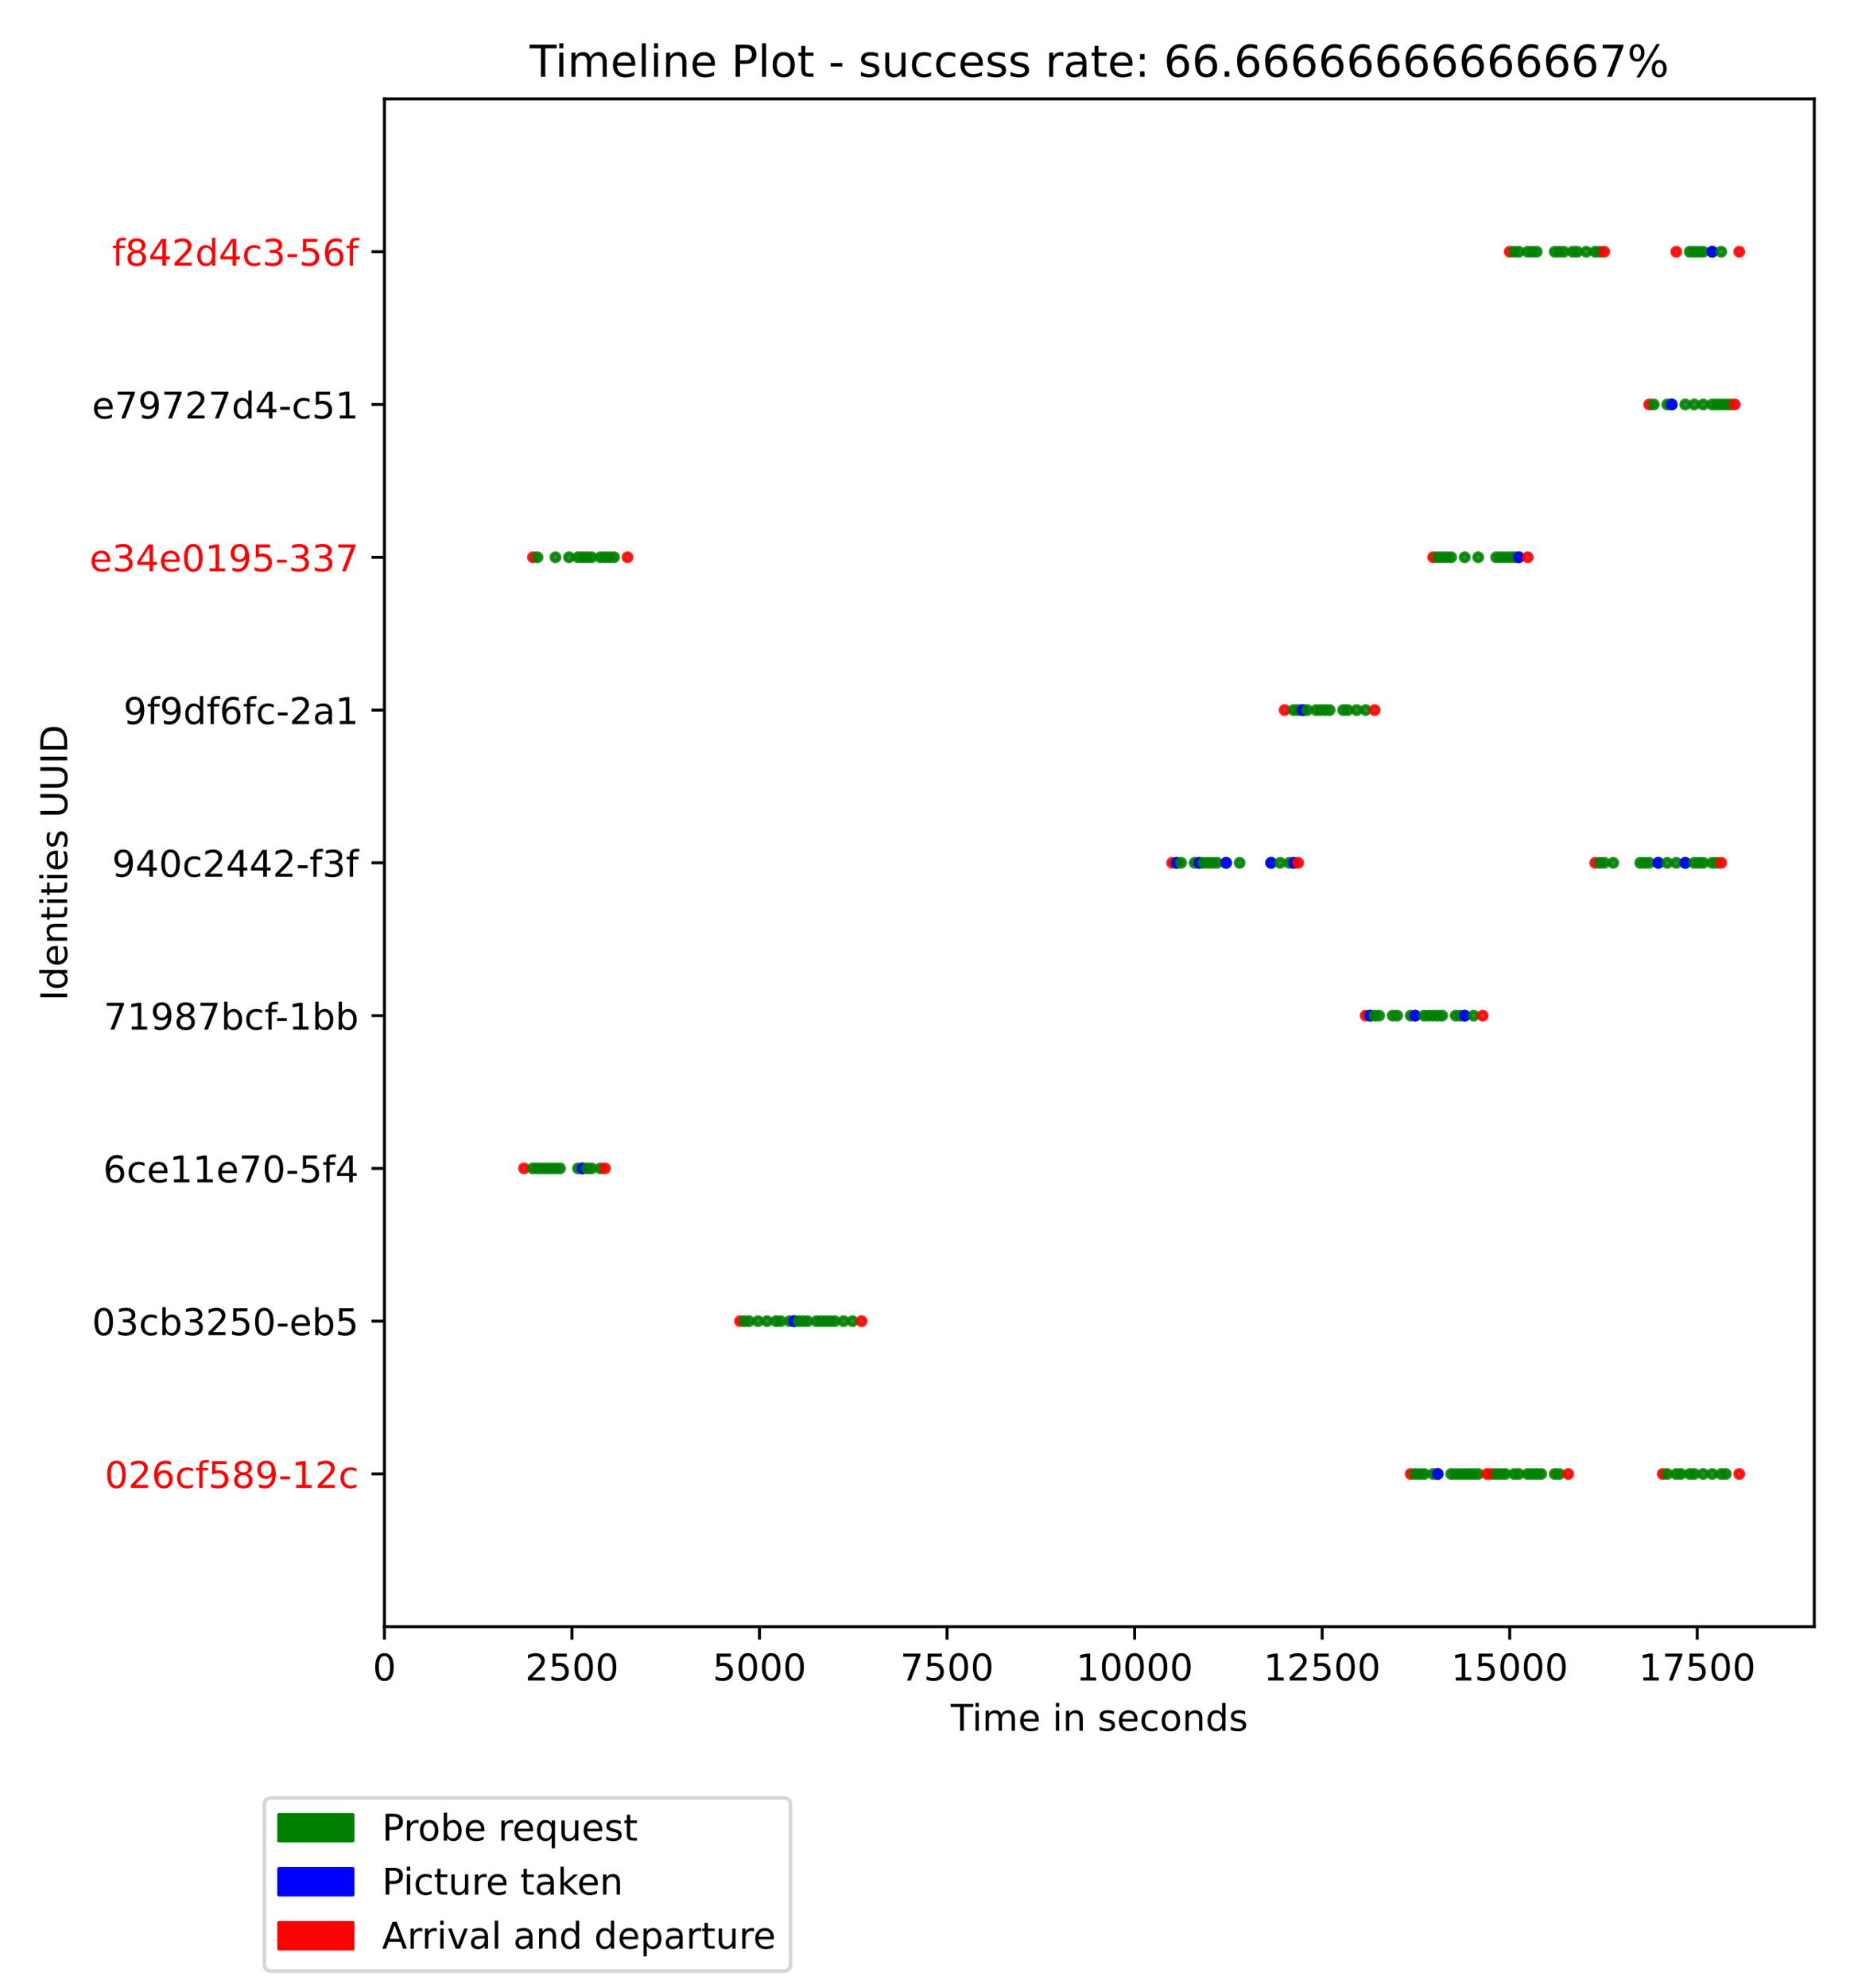 <?xml version="1.0" encoding="utf-8" standalone="no"?>
<!DOCTYPE svg PUBLIC "-//W3C//DTD SVG 1.1//EN"
  "http://www.w3.org/Graphics/SVG/1.1/DTD/svg11.dtd">
<!-- Created with matplotlib (https://matplotlib.org/) -->
<svg height="540pt" version="1.1" viewBox="0 0 504 540" width="504pt" xmlns="http://www.w3.org/2000/svg" xmlns:xlink="http://www.w3.org/1999/xlink">
 <defs>
  <style type="text/css">*{stroke-linecap:butt;stroke-linejoin:round;}</style>
 </defs>
 <g id="figure_1">
  <g id="patch_1">
   <path d="M 0 540 
L 504 540 
L 504 0 
L 0 0 
z
" style="fill:#ffffff;"/>
  </g>
  <g id="axes_1">
   <g id="patch_2">
    <path d="M 104.51 441.94 
L 493.2 441.94 
L 493.2 26.88 
L 104.51 26.88 
z
" style="fill:#ffffff;"/>
   </g>
   <g id="PathCollection_1">
    <defs>
     <path d="M 0 1.118 
C 0.297 1.118 0.581 1 0.791 0.791 
C 1 0.581 1.118 0.297 1.118 -0 
C 1.118 -0.297 1 -0.581 0.791 -0.791 
C 0.581 -1 0.297 -1.118 0 -1.118 
C -0.297 -1.118 -0.581 -1 -0.791 -0.791 
C -1 -0.581 -1.118 -0.297 -1.118 0 
C -1.118 0.297 -1 0.581 -0.791 0.791 
C -0.581 1 -0.297 1.118 0 1.118 
z
" id="C0_0_b52ebe1d52"/>
    </defs>
    <g clip-path="url(#p10c31c7340)">
     <use style="fill:#ff0000;fill-opacity:0.85;stroke:#ff0000;stroke-opacity:0.85;" x="142.441" xlink:href="#C0_0_b52ebe1d52" y="317.422"/>
    </g>
    <g clip-path="url(#p10c31c7340)">
     <use style="fill:#008000;fill-opacity:0.85;stroke:#008000;stroke-opacity:0.85;" x="144.888" xlink:href="#C0_0_b52ebe1d52" y="317.422"/>
    </g>
    <g clip-path="url(#p10c31c7340)">
     <use style="fill:#ff0000;fill-opacity:0.85;stroke:#ff0000;stroke-opacity:0.85;" x="144.888" xlink:href="#C0_0_b52ebe1d52" y="151.398"/>
    </g>
    <g clip-path="url(#p10c31c7340)">
     <use style="fill:#008000;fill-opacity:0.85;stroke:#008000;stroke-opacity:0.85;" x="146.112" xlink:href="#C0_0_b52ebe1d52" y="317.422"/>
    </g>
    <g clip-path="url(#p10c31c7340)">
     <use style="fill:#008000;fill-opacity:0.85;stroke:#008000;stroke-opacity:0.85;" x="146.112" xlink:href="#C0_0_b52ebe1d52" y="151.398"/>
    </g>
    <g clip-path="url(#p10c31c7340)">
     <use style="fill:#008000;fill-opacity:0.85;stroke:#008000;stroke-opacity:0.85;" x="147.335" xlink:href="#C0_0_b52ebe1d52" y="317.422"/>
    </g>
    <g clip-path="url(#p10c31c7340)">
     <use style="fill:#008000;fill-opacity:0.85;stroke:#008000;stroke-opacity:0.85;" x="148.559" xlink:href="#C0_0_b52ebe1d52" y="317.422"/>
    </g>
    <g clip-path="url(#p10c31c7340)">
     <use style="fill:#008000;fill-opacity:0.85;stroke:#008000;stroke-opacity:0.85;" x="149.782" xlink:href="#C0_0_b52ebe1d52" y="317.422"/>
    </g>
    <g clip-path="url(#p10c31c7340)">
     <use style="fill:#008000;fill-opacity:0.85;stroke:#008000;stroke-opacity:0.85;" x="151.006" xlink:href="#C0_0_b52ebe1d52" y="317.422"/>
    </g>
    <g clip-path="url(#p10c31c7340)">
     <use style="fill:#008000;fill-opacity:0.85;stroke:#008000;stroke-opacity:0.85;" x="151.006" xlink:href="#C0_0_b52ebe1d52" y="151.398"/>
    </g>
    <g clip-path="url(#p10c31c7340)">
     <use style="fill:#008000;fill-opacity:0.85;stroke:#008000;stroke-opacity:0.85;" x="152.23" xlink:href="#C0_0_b52ebe1d52" y="317.422"/>
    </g>
    <g clip-path="url(#p10c31c7340)">
     <use style="fill:#008000;fill-opacity:0.85;stroke:#008000;stroke-opacity:0.85;" x="154.677" xlink:href="#C0_0_b52ebe1d52" y="151.398"/>
    </g>
    <g clip-path="url(#p10c31c7340)">
     <use style="fill:#008000;fill-opacity:0.85;stroke:#008000;stroke-opacity:0.85;" x="157.124" xlink:href="#C0_0_b52ebe1d52" y="317.422"/>
    </g>
    <g clip-path="url(#p10c31c7340)">
     <use style="fill:#008000;fill-opacity:0.85;stroke:#008000;stroke-opacity:0.85;" x="157.124" xlink:href="#C0_0_b52ebe1d52" y="151.398"/>
    </g>
    <g clip-path="url(#p10c31c7340)">
     <use style="fill:#008000;fill-opacity:0.85;stroke:#008000;stroke-opacity:0.85;" x="158.347" xlink:href="#C0_0_b52ebe1d52" y="317.422"/>
    </g>
    <g clip-path="url(#p10c31c7340)">
     <use style="fill:#0000ff;fill-opacity:0.85;stroke:#0000ff;stroke-opacity:0.85;" x="158.347" xlink:href="#C0_0_b52ebe1d52" y="317.422"/>
    </g>
    <g clip-path="url(#p10c31c7340)">
     <use style="fill:#008000;fill-opacity:0.85;stroke:#008000;stroke-opacity:0.85;" x="158.347" xlink:href="#C0_0_b52ebe1d52" y="151.398"/>
    </g>
    <g clip-path="url(#p10c31c7340)">
     <use style="fill:#008000;fill-opacity:0.85;stroke:#008000;stroke-opacity:0.85;" x="159.571" xlink:href="#C0_0_b52ebe1d52" y="317.422"/>
    </g>
    <g clip-path="url(#p10c31c7340)">
     <use style="fill:#008000;fill-opacity:0.85;stroke:#008000;stroke-opacity:0.85;" x="159.571" xlink:href="#C0_0_b52ebe1d52" y="151.398"/>
    </g>
    <g clip-path="url(#p10c31c7340)">
     <use style="fill:#008000;fill-opacity:0.85;stroke:#008000;stroke-opacity:0.85;" x="160.795" xlink:href="#C0_0_b52ebe1d52" y="317.422"/>
    </g>
    <g clip-path="url(#p10c31c7340)">
     <use style="fill:#008000;fill-opacity:0.85;stroke:#008000;stroke-opacity:0.85;" x="160.795" xlink:href="#C0_0_b52ebe1d52" y="151.398"/>
    </g>
    <g clip-path="url(#p10c31c7340)">
     <use style="fill:#008000;fill-opacity:0.85;stroke:#008000;stroke-opacity:0.85;" x="163.242" xlink:href="#C0_0_b52ebe1d52" y="317.422"/>
    </g>
    <g clip-path="url(#p10c31c7340)">
     <use style="fill:#008000;fill-opacity:0.85;stroke:#008000;stroke-opacity:0.85;" x="163.242" xlink:href="#C0_0_b52ebe1d52" y="151.398"/>
    </g>
    <g clip-path="url(#p10c31c7340)">
     <use style="fill:#008000;fill-opacity:0.85;stroke:#008000;stroke-opacity:0.85;" x="164.465" xlink:href="#C0_0_b52ebe1d52" y="151.398"/>
    </g>
    <g clip-path="url(#p10c31c7340)">
     <use style="fill:#ff0000;fill-opacity:0.85;stroke:#ff0000;stroke-opacity:0.85;" x="164.465" xlink:href="#C0_0_b52ebe1d52" y="317.422"/>
    </g>
    <g clip-path="url(#p10c31c7340)">
     <use style="fill:#008000;fill-opacity:0.85;stroke:#008000;stroke-opacity:0.85;" x="165.689" xlink:href="#C0_0_b52ebe1d52" y="151.398"/>
    </g>
    <g clip-path="url(#p10c31c7340)">
     <use style="fill:#008000;fill-opacity:0.85;stroke:#008000;stroke-opacity:0.85;" x="166.912" xlink:href="#C0_0_b52ebe1d52" y="151.398"/>
    </g>
    <g clip-path="url(#p10c31c7340)">
     <use style="fill:#ff0000;fill-opacity:0.85;stroke:#ff0000;stroke-opacity:0.85;" x="170.583" xlink:href="#C0_0_b52ebe1d52" y="151.398"/>
    </g>
    <g clip-path="url(#p10c31c7340)">
     <use style="fill:#ff0000;fill-opacity:0.85;stroke:#ff0000;stroke-opacity:0.85;" x="201.173" xlink:href="#C0_0_b52ebe1d52" y="358.928"/>
    </g>
    <g clip-path="url(#p10c31c7340)">
     <use style="fill:#008000;fill-opacity:0.85;stroke:#008000;stroke-opacity:0.85;" x="202.396" xlink:href="#C0_0_b52ebe1d52" y="358.928"/>
    </g>
    <g clip-path="url(#p10c31c7340)">
     <use style="fill:#008000;fill-opacity:0.85;stroke:#008000;stroke-opacity:0.85;" x="203.62" xlink:href="#C0_0_b52ebe1d52" y="358.928"/>
    </g>
    <g clip-path="url(#p10c31c7340)">
     <use style="fill:#008000;fill-opacity:0.85;stroke:#008000;stroke-opacity:0.85;" x="206.067" xlink:href="#C0_0_b52ebe1d52" y="358.928"/>
    </g>
    <g clip-path="url(#p10c31c7340)">
     <use style="fill:#008000;fill-opacity:0.85;stroke:#008000;stroke-opacity:0.85;" x="208.514" xlink:href="#C0_0_b52ebe1d52" y="358.928"/>
    </g>
    <g clip-path="url(#p10c31c7340)">
     <use style="fill:#008000;fill-opacity:0.85;stroke:#008000;stroke-opacity:0.85;" x="210.961" xlink:href="#C0_0_b52ebe1d52" y="358.928"/>
    </g>
    <g clip-path="url(#p10c31c7340)">
     <use style="fill:#008000;fill-opacity:0.85;stroke:#008000;stroke-opacity:0.85;" x="212.185" xlink:href="#C0_0_b52ebe1d52" y="358.928"/>
    </g>
    <g clip-path="url(#p10c31c7340)">
     <use style="fill:#008000;fill-opacity:0.85;stroke:#008000;stroke-opacity:0.85;" x="214.632" xlink:href="#C0_0_b52ebe1d52" y="358.928"/>
    </g>
    <g clip-path="url(#p10c31c7340)">
     <use style="fill:#008000;fill-opacity:0.85;stroke:#008000;stroke-opacity:0.85;" x="215.856" xlink:href="#C0_0_b52ebe1d52" y="358.928"/>
    </g>
    <g clip-path="url(#p10c31c7340)">
     <use style="fill:#0000ff;fill-opacity:0.85;stroke:#0000ff;stroke-opacity:0.85;" x="215.856" xlink:href="#C0_0_b52ebe1d52" y="358.928"/>
    </g>
    <g clip-path="url(#p10c31c7340)">
     <use style="fill:#008000;fill-opacity:0.85;stroke:#008000;stroke-opacity:0.85;" x="217.079" xlink:href="#C0_0_b52ebe1d52" y="358.928"/>
    </g>
    <g clip-path="url(#p10c31c7340)">
     <use style="fill:#008000;fill-opacity:0.85;stroke:#008000;stroke-opacity:0.85;" x="218.303" xlink:href="#C0_0_b52ebe1d52" y="358.928"/>
    </g>
    <g clip-path="url(#p10c31c7340)">
     <use style="fill:#008000;fill-opacity:0.85;stroke:#008000;stroke-opacity:0.85;" x="219.526" xlink:href="#C0_0_b52ebe1d52" y="358.928"/>
    </g>
    <g clip-path="url(#p10c31c7340)">
     <use style="fill:#008000;fill-opacity:0.85;stroke:#008000;stroke-opacity:0.85;" x="221.974" xlink:href="#C0_0_b52ebe1d52" y="358.928"/>
    </g>
    <g clip-path="url(#p10c31c7340)">
     <use style="fill:#008000;fill-opacity:0.85;stroke:#008000;stroke-opacity:0.85;" x="223.197" xlink:href="#C0_0_b52ebe1d52" y="358.928"/>
    </g>
    <g clip-path="url(#p10c31c7340)">
     <use style="fill:#008000;fill-opacity:0.85;stroke:#008000;stroke-opacity:0.85;" x="224.421" xlink:href="#C0_0_b52ebe1d52" y="358.928"/>
    </g>
    <g clip-path="url(#p10c31c7340)">
     <use style="fill:#008000;fill-opacity:0.85;stroke:#008000;stroke-opacity:0.85;" x="225.644" xlink:href="#C0_0_b52ebe1d52" y="358.928"/>
    </g>
    <g clip-path="url(#p10c31c7340)">
     <use style="fill:#008000;fill-opacity:0.85;stroke:#008000;stroke-opacity:0.85;" x="226.868" xlink:href="#C0_0_b52ebe1d52" y="358.928"/>
    </g>
    <g clip-path="url(#p10c31c7340)">
     <use style="fill:#008000;fill-opacity:0.85;stroke:#008000;stroke-opacity:0.85;" x="229.315" xlink:href="#C0_0_b52ebe1d52" y="358.928"/>
    </g>
    <g clip-path="url(#p10c31c7340)">
     <use style="fill:#008000;fill-opacity:0.85;stroke:#008000;stroke-opacity:0.85;" x="231.762" xlink:href="#C0_0_b52ebe1d52" y="358.928"/>
    </g>
    <g clip-path="url(#p10c31c7340)">
     <use style="fill:#ff0000;fill-opacity:0.85;stroke:#ff0000;stroke-opacity:0.85;" x="234.209" xlink:href="#C0_0_b52ebe1d52" y="358.928"/>
    </g>
    <g clip-path="url(#p10c31c7340)">
     <use style="fill:#ff0000;fill-opacity:0.85;stroke:#ff0000;stroke-opacity:0.85;" x="318.636" xlink:href="#C0_0_b52ebe1d52" y="234.41"/>
    </g>
    <g clip-path="url(#p10c31c7340)">
     <use style="fill:#008000;fill-opacity:0.85;stroke:#008000;stroke-opacity:0.85;" x="319.86" xlink:href="#C0_0_b52ebe1d52" y="234.41"/>
    </g>
    <g clip-path="url(#p10c31c7340)">
     <use style="fill:#0000ff;fill-opacity:0.85;stroke:#0000ff;stroke-opacity:0.85;" x="319.86" xlink:href="#C0_0_b52ebe1d52" y="234.41"/>
    </g>
    <g clip-path="url(#p10c31c7340)">
     <use style="fill:#008000;fill-opacity:0.85;stroke:#008000;stroke-opacity:0.85;" x="321.083" xlink:href="#C0_0_b52ebe1d52" y="234.41"/>
    </g>
    <g clip-path="url(#p10c31c7340)">
     <use style="fill:#008000;fill-opacity:0.85;stroke:#008000;stroke-opacity:0.85;" x="324.754" xlink:href="#C0_0_b52ebe1d52" y="234.41"/>
    </g>
    <g clip-path="url(#p10c31c7340)">
     <use style="fill:#008000;fill-opacity:0.85;stroke:#008000;stroke-opacity:0.85;" x="325.978" xlink:href="#C0_0_b52ebe1d52" y="234.41"/>
    </g>
    <g clip-path="url(#p10c31c7340)">
     <use style="fill:#0000ff;fill-opacity:0.85;stroke:#0000ff;stroke-opacity:0.85;" x="325.978" xlink:href="#C0_0_b52ebe1d52" y="234.41"/>
    </g>
    <g clip-path="url(#p10c31c7340)">
     <use style="fill:#008000;fill-opacity:0.85;stroke:#008000;stroke-opacity:0.85;" x="327.201" xlink:href="#C0_0_b52ebe1d52" y="234.41"/>
    </g>
    <g clip-path="url(#p10c31c7340)">
     <use style="fill:#008000;fill-opacity:0.85;stroke:#008000;stroke-opacity:0.85;" x="328.425" xlink:href="#C0_0_b52ebe1d52" y="234.41"/>
    </g>
    <g clip-path="url(#p10c31c7340)">
     <use style="fill:#008000;fill-opacity:0.85;stroke:#008000;stroke-opacity:0.85;" x="329.648" xlink:href="#C0_0_b52ebe1d52" y="234.41"/>
    </g>
    <g clip-path="url(#p10c31c7340)">
     <use style="fill:#008000;fill-opacity:0.85;stroke:#008000;stroke-opacity:0.85;" x="330.872" xlink:href="#C0_0_b52ebe1d52" y="234.41"/>
    </g>
    <g clip-path="url(#p10c31c7340)">
     <use style="fill:#008000;fill-opacity:0.85;stroke:#008000;stroke-opacity:0.85;" x="333.319" xlink:href="#C0_0_b52ebe1d52" y="234.41"/>
    </g>
    <g clip-path="url(#p10c31c7340)">
     <use style="fill:#0000ff;fill-opacity:0.85;stroke:#0000ff;stroke-opacity:0.85;" x="333.319" xlink:href="#C0_0_b52ebe1d52" y="234.41"/>
    </g>
    <g clip-path="url(#p10c31c7340)">
     <use style="fill:#008000;fill-opacity:0.85;stroke:#008000;stroke-opacity:0.85;" x="336.99" xlink:href="#C0_0_b52ebe1d52" y="234.41"/>
    </g>
    <g clip-path="url(#p10c31c7340)">
     <use style="fill:#008000;fill-opacity:0.85;stroke:#008000;stroke-opacity:0.85;" x="345.555" xlink:href="#C0_0_b52ebe1d52" y="234.41"/>
    </g>
    <g clip-path="url(#p10c31c7340)">
     <use style="fill:#0000ff;fill-opacity:0.85;stroke:#0000ff;stroke-opacity:0.85;" x="345.555" xlink:href="#C0_0_b52ebe1d52" y="234.41"/>
    </g>
    <g clip-path="url(#p10c31c7340)">
     <use style="fill:#008000;fill-opacity:0.85;stroke:#008000;stroke-opacity:0.85;" x="348.002" xlink:href="#C0_0_b52ebe1d52" y="234.41"/>
    </g>
    <g clip-path="url(#p10c31c7340)">
     <use style="fill:#ff0000;fill-opacity:0.85;stroke:#ff0000;stroke-opacity:0.85;" x="349.226" xlink:href="#C0_0_b52ebe1d52" y="192.904"/>
    </g>
    <g clip-path="url(#p10c31c7340)">
     <use style="fill:#008000;fill-opacity:0.85;stroke:#008000;stroke-opacity:0.85;" x="350.449" xlink:href="#C0_0_b52ebe1d52" y="234.41"/>
    </g>
    <g clip-path="url(#p10c31c7340)">
     <use style="fill:#008000;fill-opacity:0.85;stroke:#008000;stroke-opacity:0.85;" x="351.673" xlink:href="#C0_0_b52ebe1d52" y="192.904"/>
    </g>
    <g clip-path="url(#p10c31c7340)">
     <use style="fill:#008000;fill-opacity:0.85;stroke:#008000;stroke-opacity:0.85;" x="351.673" xlink:href="#C0_0_b52ebe1d52" y="234.41"/>
    </g>
    <g clip-path="url(#p10c31c7340)">
     <use style="fill:#0000ff;fill-opacity:0.85;stroke:#0000ff;stroke-opacity:0.85;" x="351.673" xlink:href="#C0_0_b52ebe1d52" y="234.41"/>
    </g>
    <g clip-path="url(#p10c31c7340)">
     <use style="fill:#008000;fill-opacity:0.85;stroke:#008000;stroke-opacity:0.85;" x="352.896" xlink:href="#C0_0_b52ebe1d52" y="192.904"/>
    </g>
    <g clip-path="url(#p10c31c7340)">
     <use style="fill:#ff0000;fill-opacity:0.85;stroke:#ff0000;stroke-opacity:0.85;" x="352.896" xlink:href="#C0_0_b52ebe1d52" y="234.41"/>
    </g>
    <g clip-path="url(#p10c31c7340)">
     <use style="fill:#008000;fill-opacity:0.85;stroke:#008000;stroke-opacity:0.85;" x="354.12" xlink:href="#C0_0_b52ebe1d52" y="192.904"/>
    </g>
    <g clip-path="url(#p10c31c7340)">
     <use style="fill:#0000ff;fill-opacity:0.85;stroke:#0000ff;stroke-opacity:0.85;" x="354.12" xlink:href="#C0_0_b52ebe1d52" y="192.904"/>
    </g>
    <g clip-path="url(#p10c31c7340)">
     <use style="fill:#008000;fill-opacity:0.85;stroke:#008000;stroke-opacity:0.85;" x="355.344" xlink:href="#C0_0_b52ebe1d52" y="192.904"/>
    </g>
    <g clip-path="url(#p10c31c7340)">
     <use style="fill:#008000;fill-opacity:0.85;stroke:#008000;stroke-opacity:0.85;" x="357.791" xlink:href="#C0_0_b52ebe1d52" y="192.904"/>
    </g>
    <g clip-path="url(#p10c31c7340)">
     <use style="fill:#008000;fill-opacity:0.85;stroke:#008000;stroke-opacity:0.85;" x="359.014" xlink:href="#C0_0_b52ebe1d52" y="192.904"/>
    </g>
    <g clip-path="url(#p10c31c7340)">
     <use style="fill:#008000;fill-opacity:0.85;stroke:#008000;stroke-opacity:0.85;" x="360.238" xlink:href="#C0_0_b52ebe1d52" y="192.904"/>
    </g>
    <g clip-path="url(#p10c31c7340)">
     <use style="fill:#008000;fill-opacity:0.85;stroke:#008000;stroke-opacity:0.85;" x="361.461" xlink:href="#C0_0_b52ebe1d52" y="192.904"/>
    </g>
    <g clip-path="url(#p10c31c7340)">
     <use style="fill:#008000;fill-opacity:0.85;stroke:#008000;stroke-opacity:0.85;" x="365.132" xlink:href="#C0_0_b52ebe1d52" y="192.904"/>
    </g>
    <g clip-path="url(#p10c31c7340)">
     <use style="fill:#008000;fill-opacity:0.85;stroke:#008000;stroke-opacity:0.85;" x="366.356" xlink:href="#C0_0_b52ebe1d52" y="192.904"/>
    </g>
    <g clip-path="url(#p10c31c7340)">
     <use style="fill:#008000;fill-opacity:0.85;stroke:#008000;stroke-opacity:0.85;" x="368.803" xlink:href="#C0_0_b52ebe1d52" y="192.904"/>
    </g>
    <g clip-path="url(#p10c31c7340)">
     <use style="fill:#008000;fill-opacity:0.85;stroke:#008000;stroke-opacity:0.85;" x="371.25" xlink:href="#C0_0_b52ebe1d52" y="192.904"/>
    </g>
    <g clip-path="url(#p10c31c7340)">
     <use style="fill:#ff0000;fill-opacity:0.85;stroke:#ff0000;stroke-opacity:0.85;" x="371.25" xlink:href="#C0_0_b52ebe1d52" y="275.916"/>
    </g>
    <g clip-path="url(#p10c31c7340)">
     <use style="fill:#008000;fill-opacity:0.85;stroke:#008000;stroke-opacity:0.85;" x="372.474" xlink:href="#C0_0_b52ebe1d52" y="275.916"/>
    </g>
    <g clip-path="url(#p10c31c7340)">
     <use style="fill:#0000ff;fill-opacity:0.85;stroke:#0000ff;stroke-opacity:0.85;" x="372.474" xlink:href="#C0_0_b52ebe1d52" y="275.916"/>
    </g>
    <g clip-path="url(#p10c31c7340)">
     <use style="fill:#008000;fill-opacity:0.85;stroke:#008000;stroke-opacity:0.85;" x="373.697" xlink:href="#C0_0_b52ebe1d52" y="275.916"/>
    </g>
    <g clip-path="url(#p10c31c7340)">
     <use style="fill:#ff0000;fill-opacity:0.85;stroke:#ff0000;stroke-opacity:0.85;" x="373.697" xlink:href="#C0_0_b52ebe1d52" y="192.904"/>
    </g>
    <g clip-path="url(#p10c31c7340)">
     <use style="fill:#008000;fill-opacity:0.85;stroke:#008000;stroke-opacity:0.85;" x="374.921" xlink:href="#C0_0_b52ebe1d52" y="275.916"/>
    </g>
    <g clip-path="url(#p10c31c7340)">
     <use style="fill:#008000;fill-opacity:0.85;stroke:#008000;stroke-opacity:0.85;" x="378.592" xlink:href="#C0_0_b52ebe1d52" y="275.916"/>
    </g>
    <g clip-path="url(#p10c31c7340)">
     <use style="fill:#008000;fill-opacity:0.85;stroke:#008000;stroke-opacity:0.85;" x="379.815" xlink:href="#C0_0_b52ebe1d52" y="275.916"/>
    </g>
    <g clip-path="url(#p10c31c7340)">
     <use style="fill:#008000;fill-opacity:0.85;stroke:#008000;stroke-opacity:0.85;" x="383.486" xlink:href="#C0_0_b52ebe1d52" y="275.916"/>
    </g>
    <g clip-path="url(#p10c31c7340)">
     <use style="fill:#ff0000;fill-opacity:0.85;stroke:#ff0000;stroke-opacity:0.85;" x="383.486" xlink:href="#C0_0_b52ebe1d52" y="400.434"/>
    </g>
    <g clip-path="url(#p10c31c7340)">
     <use style="fill:#008000;fill-opacity:0.85;stroke:#008000;stroke-opacity:0.85;" x="384.709" xlink:href="#C0_0_b52ebe1d52" y="275.916"/>
    </g>
    <g clip-path="url(#p10c31c7340)">
     <use style="fill:#0000ff;fill-opacity:0.85;stroke:#0000ff;stroke-opacity:0.85;" x="384.709" xlink:href="#C0_0_b52ebe1d52" y="275.916"/>
    </g>
    <g clip-path="url(#p10c31c7340)">
     <use style="fill:#008000;fill-opacity:0.85;stroke:#008000;stroke-opacity:0.85;" x="384.709" xlink:href="#C0_0_b52ebe1d52" y="400.434"/>
    </g>
    <g clip-path="url(#p10c31c7340)">
     <use style="fill:#008000;fill-opacity:0.85;stroke:#008000;stroke-opacity:0.85;" x="385.933" xlink:href="#C0_0_b52ebe1d52" y="400.434"/>
    </g>
    <g clip-path="url(#p10c31c7340)">
     <use style="fill:#008000;fill-opacity:0.85;stroke:#008000;stroke-opacity:0.85;" x="387.157" xlink:href="#C0_0_b52ebe1d52" y="275.916"/>
    </g>
    <g clip-path="url(#p10c31c7340)">
     <use style="fill:#008000;fill-opacity:0.85;stroke:#008000;stroke-opacity:0.85;" x="387.157" xlink:href="#C0_0_b52ebe1d52" y="400.434"/>
    </g>
    <g clip-path="url(#p10c31c7340)">
     <use style="fill:#008000;fill-opacity:0.85;stroke:#008000;stroke-opacity:0.85;" x="388.38" xlink:href="#C0_0_b52ebe1d52" y="275.916"/>
    </g>
    <g clip-path="url(#p10c31c7340)">
     <use style="fill:#008000;fill-opacity:0.85;stroke:#008000;stroke-opacity:0.85;" x="389.604" xlink:href="#C0_0_b52ebe1d52" y="275.916"/>
    </g>
    <g clip-path="url(#p10c31c7340)">
     <use style="fill:#008000;fill-opacity:0.85;stroke:#008000;stroke-opacity:0.85;" x="389.604" xlink:href="#C0_0_b52ebe1d52" y="400.434"/>
    </g>
    <g clip-path="url(#p10c31c7340)">
     <use style="fill:#ff0000;fill-opacity:0.85;stroke:#ff0000;stroke-opacity:0.85;" x="389.604" xlink:href="#C0_0_b52ebe1d52" y="151.398"/>
    </g>
    <g clip-path="url(#p10c31c7340)">
     <use style="fill:#008000;fill-opacity:0.85;stroke:#008000;stroke-opacity:0.85;" x="390.827" xlink:href="#C0_0_b52ebe1d52" y="275.916"/>
    </g>
    <g clip-path="url(#p10c31c7340)">
     <use style="fill:#008000;fill-opacity:0.85;stroke:#008000;stroke-opacity:0.85;" x="390.827" xlink:href="#C0_0_b52ebe1d52" y="151.398"/>
    </g>
    <g clip-path="url(#p10c31c7340)">
     <use style="fill:#008000;fill-opacity:0.85;stroke:#008000;stroke-opacity:0.85;" x="390.827" xlink:href="#C0_0_b52ebe1d52" y="400.434"/>
    </g>
    <g clip-path="url(#p10c31c7340)">
     <use style="fill:#0000ff;fill-opacity:0.85;stroke:#0000ff;stroke-opacity:0.85;" x="390.827" xlink:href="#C0_0_b52ebe1d52" y="400.434"/>
    </g>
    <g clip-path="url(#p10c31c7340)">
     <use style="fill:#008000;fill-opacity:0.85;stroke:#008000;stroke-opacity:0.85;" x="392.051" xlink:href="#C0_0_b52ebe1d52" y="275.916"/>
    </g>
    <g clip-path="url(#p10c31c7340)">
     <use style="fill:#008000;fill-opacity:0.85;stroke:#008000;stroke-opacity:0.85;" x="392.051" xlink:href="#C0_0_b52ebe1d52" y="151.398"/>
    </g>
    <g clip-path="url(#p10c31c7340)">
     <use style="fill:#008000;fill-opacity:0.85;stroke:#008000;stroke-opacity:0.85;" x="393.274" xlink:href="#C0_0_b52ebe1d52" y="151.398"/>
    </g>
    <g clip-path="url(#p10c31c7340)">
     <use style="fill:#008000;fill-opacity:0.85;stroke:#008000;stroke-opacity:0.85;" x="394.498" xlink:href="#C0_0_b52ebe1d52" y="151.398"/>
    </g>
    <g clip-path="url(#p10c31c7340)">
     <use style="fill:#008000;fill-opacity:0.85;stroke:#008000;stroke-opacity:0.85;" x="394.498" xlink:href="#C0_0_b52ebe1d52" y="400.434"/>
    </g>
    <g clip-path="url(#p10c31c7340)">
     <use style="fill:#008000;fill-opacity:0.85;stroke:#008000;stroke-opacity:0.85;" x="395.722" xlink:href="#C0_0_b52ebe1d52" y="275.916"/>
    </g>
    <g clip-path="url(#p10c31c7340)">
     <use style="fill:#008000;fill-opacity:0.85;stroke:#008000;stroke-opacity:0.85;" x="395.722" xlink:href="#C0_0_b52ebe1d52" y="400.434"/>
    </g>
    <g clip-path="url(#p10c31c7340)">
     <use style="fill:#008000;fill-opacity:0.85;stroke:#008000;stroke-opacity:0.85;" x="396.945" xlink:href="#C0_0_b52ebe1d52" y="275.916"/>
    </g>
    <g clip-path="url(#p10c31c7340)">
     <use style="fill:#008000;fill-opacity:0.85;stroke:#008000;stroke-opacity:0.85;" x="396.945" xlink:href="#C0_0_b52ebe1d52" y="400.434"/>
    </g>
    <g clip-path="url(#p10c31c7340)">
     <use style="fill:#008000;fill-opacity:0.85;stroke:#008000;stroke-opacity:0.85;" x="398.169" xlink:href="#C0_0_b52ebe1d52" y="275.916"/>
    </g>
    <g clip-path="url(#p10c31c7340)">
     <use style="fill:#0000ff;fill-opacity:0.85;stroke:#0000ff;stroke-opacity:0.85;" x="398.169" xlink:href="#C0_0_b52ebe1d52" y="275.916"/>
    </g>
    <g clip-path="url(#p10c31c7340)">
     <use style="fill:#008000;fill-opacity:0.85;stroke:#008000;stroke-opacity:0.85;" x="398.169" xlink:href="#C0_0_b52ebe1d52" y="151.398"/>
    </g>
    <g clip-path="url(#p10c31c7340)">
     <use style="fill:#008000;fill-opacity:0.85;stroke:#008000;stroke-opacity:0.85;" x="398.169" xlink:href="#C0_0_b52ebe1d52" y="400.434"/>
    </g>
    <g clip-path="url(#p10c31c7340)">
     <use style="fill:#008000;fill-opacity:0.85;stroke:#008000;stroke-opacity:0.85;" x="399.392" xlink:href="#C0_0_b52ebe1d52" y="400.434"/>
    </g>
    <g clip-path="url(#p10c31c7340)">
     <use style="fill:#008000;fill-opacity:0.85;stroke:#008000;stroke-opacity:0.85;" x="400.616" xlink:href="#C0_0_b52ebe1d52" y="275.916"/>
    </g>
    <g clip-path="url(#p10c31c7340)">
     <use style="fill:#008000;fill-opacity:0.85;stroke:#008000;stroke-opacity:0.85;" x="400.616" xlink:href="#C0_0_b52ebe1d52" y="400.434"/>
    </g>
    <g clip-path="url(#p10c31c7340)">
     <use style="fill:#008000;fill-opacity:0.85;stroke:#008000;stroke-opacity:0.85;" x="401.839" xlink:href="#C0_0_b52ebe1d52" y="151.398"/>
    </g>
    <g clip-path="url(#p10c31c7340)">
     <use style="fill:#008000;fill-opacity:0.85;stroke:#008000;stroke-opacity:0.85;" x="401.839" xlink:href="#C0_0_b52ebe1d52" y="400.434"/>
    </g>
    <g clip-path="url(#p10c31c7340)">
     <use style="fill:#ff0000;fill-opacity:0.85;stroke:#ff0000;stroke-opacity:0.85;" x="403.063" xlink:href="#C0_0_b52ebe1d52" y="275.916"/>
    </g>
    <g clip-path="url(#p10c31c7340)">
     <use style="fill:#ff0000;fill-opacity:0.85;stroke:#ff0000;stroke-opacity:0.85;" x="404.287" xlink:href="#C0_0_b52ebe1d52" y="400.434"/>
    </g>
    <g clip-path="url(#p10c31c7340)">
     <use style="fill:#ff0000;fill-opacity:0.85;stroke:#ff0000;stroke-opacity:0.85;" x="405.51" xlink:href="#C0_0_b52ebe1d52" y="400.434"/>
    </g>
    <g clip-path="url(#p10c31c7340)">
     <use style="fill:#008000;fill-opacity:0.85;stroke:#008000;stroke-opacity:0.85;" x="406.734" xlink:href="#C0_0_b52ebe1d52" y="151.398"/>
    </g>
    <g clip-path="url(#p10c31c7340)">
     <use style="fill:#008000;fill-opacity:0.85;stroke:#008000;stroke-opacity:0.85;" x="406.734" xlink:href="#C0_0_b52ebe1d52" y="400.434"/>
    </g>
    <g clip-path="url(#p10c31c7340)">
     <use style="fill:#008000;fill-opacity:0.85;stroke:#008000;stroke-opacity:0.85;" x="407.957" xlink:href="#C0_0_b52ebe1d52" y="151.398"/>
    </g>
    <g clip-path="url(#p10c31c7340)">
     <use style="fill:#008000;fill-opacity:0.85;stroke:#008000;stroke-opacity:0.85;" x="407.957" xlink:href="#C0_0_b52ebe1d52" y="400.434"/>
    </g>
    <g clip-path="url(#p10c31c7340)">
     <use style="fill:#008000;fill-opacity:0.85;stroke:#008000;stroke-opacity:0.85;" x="409.181" xlink:href="#C0_0_b52ebe1d52" y="151.398"/>
    </g>
    <g clip-path="url(#p10c31c7340)">
     <use style="fill:#008000;fill-opacity:0.85;stroke:#008000;stroke-opacity:0.85;" x="409.181" xlink:href="#C0_0_b52ebe1d52" y="400.434"/>
    </g>
    <g clip-path="url(#p10c31c7340)">
     <use style="fill:#008000;fill-opacity:0.85;stroke:#008000;stroke-opacity:0.85;" x="410.405" xlink:href="#C0_0_b52ebe1d52" y="151.398"/>
    </g>
    <g clip-path="url(#p10c31c7340)">
     <use style="fill:#ff0000;fill-opacity:0.85;stroke:#ff0000;stroke-opacity:0.85;" x="410.405" xlink:href="#C0_0_b52ebe1d52" y="68.386"/>
    </g>
    <g clip-path="url(#p10c31c7340)">
     <use style="fill:#008000;fill-opacity:0.85;stroke:#008000;stroke-opacity:0.85;" x="411.628" xlink:href="#C0_0_b52ebe1d52" y="68.386"/>
    </g>
    <g clip-path="url(#p10c31c7340)">
     <use style="fill:#008000;fill-opacity:0.85;stroke:#008000;stroke-opacity:0.85;" x="411.628" xlink:href="#C0_0_b52ebe1d52" y="151.398"/>
    </g>
    <g clip-path="url(#p10c31c7340)">
     <use style="fill:#008000;fill-opacity:0.85;stroke:#008000;stroke-opacity:0.85;" x="411.628" xlink:href="#C0_0_b52ebe1d52" y="400.434"/>
    </g>
    <g clip-path="url(#p10c31c7340)">
     <use style="fill:#008000;fill-opacity:0.85;stroke:#008000;stroke-opacity:0.85;" x="412.852" xlink:href="#C0_0_b52ebe1d52" y="68.386"/>
    </g>
    <g clip-path="url(#p10c31c7340)">
     <use style="fill:#008000;fill-opacity:0.85;stroke:#008000;stroke-opacity:0.85;" x="412.852" xlink:href="#C0_0_b52ebe1d52" y="151.398"/>
    </g>
    <g clip-path="url(#p10c31c7340)">
     <use style="fill:#0000ff;fill-opacity:0.85;stroke:#0000ff;stroke-opacity:0.85;" x="412.852" xlink:href="#C0_0_b52ebe1d52" y="151.398"/>
    </g>
    <g clip-path="url(#p10c31c7340)">
     <use style="fill:#008000;fill-opacity:0.85;stroke:#008000;stroke-opacity:0.85;" x="412.852" xlink:href="#C0_0_b52ebe1d52" y="400.434"/>
    </g>
    <g clip-path="url(#p10c31c7340)">
     <use style="fill:#008000;fill-opacity:0.85;stroke:#008000;stroke-opacity:0.85;" x="415.299" xlink:href="#C0_0_b52ebe1d52" y="68.386"/>
    </g>
    <g clip-path="url(#p10c31c7340)">
     <use style="fill:#008000;fill-opacity:0.85;stroke:#008000;stroke-opacity:0.85;" x="415.299" xlink:href="#C0_0_b52ebe1d52" y="400.434"/>
    </g>
    <g clip-path="url(#p10c31c7340)">
     <use style="fill:#ff0000;fill-opacity:0.85;stroke:#ff0000;stroke-opacity:0.85;" x="415.299" xlink:href="#C0_0_b52ebe1d52" y="151.398"/>
    </g>
    <g clip-path="url(#p10c31c7340)">
     <use style="fill:#008000;fill-opacity:0.85;stroke:#008000;stroke-opacity:0.85;" x="416.522" xlink:href="#C0_0_b52ebe1d52" y="68.386"/>
    </g>
    <g clip-path="url(#p10c31c7340)">
     <use style="fill:#008000;fill-opacity:0.85;stroke:#008000;stroke-opacity:0.85;" x="416.522" xlink:href="#C0_0_b52ebe1d52" y="400.434"/>
    </g>
    <g clip-path="url(#p10c31c7340)">
     <use style="fill:#008000;fill-opacity:0.85;stroke:#008000;stroke-opacity:0.85;" x="417.746" xlink:href="#C0_0_b52ebe1d52" y="68.386"/>
    </g>
    <g clip-path="url(#p10c31c7340)">
     <use style="fill:#008000;fill-opacity:0.85;stroke:#008000;stroke-opacity:0.85;" x="417.746" xlink:href="#C0_0_b52ebe1d52" y="400.434"/>
    </g>
    <g clip-path="url(#p10c31c7340)">
     <use style="fill:#008000;fill-opacity:0.85;stroke:#008000;stroke-opacity:0.85;" x="418.97" xlink:href="#C0_0_b52ebe1d52" y="400.434"/>
    </g>
    <g clip-path="url(#p10c31c7340)">
     <use style="fill:#008000;fill-opacity:0.85;stroke:#008000;stroke-opacity:0.85;" x="422.64" xlink:href="#C0_0_b52ebe1d52" y="68.386"/>
    </g>
    <g clip-path="url(#p10c31c7340)">
     <use style="fill:#008000;fill-opacity:0.85;stroke:#008000;stroke-opacity:0.85;" x="422.64" xlink:href="#C0_0_b52ebe1d52" y="400.434"/>
    </g>
    <g clip-path="url(#p10c31c7340)">
     <use style="fill:#008000;fill-opacity:0.85;stroke:#008000;stroke-opacity:0.85;" x="423.864" xlink:href="#C0_0_b52ebe1d52" y="68.386"/>
    </g>
    <g clip-path="url(#p10c31c7340)">
     <use style="fill:#008000;fill-opacity:0.85;stroke:#008000;stroke-opacity:0.85;" x="423.864" xlink:href="#C0_0_b52ebe1d52" y="400.434"/>
    </g>
    <g clip-path="url(#p10c31c7340)">
     <use style="fill:#008000;fill-opacity:0.85;stroke:#008000;stroke-opacity:0.85;" x="425.087" xlink:href="#C0_0_b52ebe1d52" y="68.386"/>
    </g>
    <g clip-path="url(#p10c31c7340)">
     <use style="fill:#ff0000;fill-opacity:0.85;stroke:#ff0000;stroke-opacity:0.85;" x="426.311" xlink:href="#C0_0_b52ebe1d52" y="400.434"/>
    </g>
    <g clip-path="url(#p10c31c7340)">
     <use style="fill:#008000;fill-opacity:0.85;stroke:#008000;stroke-opacity:0.85;" x="427.535" xlink:href="#C0_0_b52ebe1d52" y="68.386"/>
    </g>
    <g clip-path="url(#p10c31c7340)">
     <use style="fill:#008000;fill-opacity:0.85;stroke:#008000;stroke-opacity:0.85;" x="428.758" xlink:href="#C0_0_b52ebe1d52" y="68.386"/>
    </g>
    <g clip-path="url(#p10c31c7340)">
     <use style="fill:#008000;fill-opacity:0.85;stroke:#008000;stroke-opacity:0.85;" x="431.205" xlink:href="#C0_0_b52ebe1d52" y="68.386"/>
    </g>
    <g clip-path="url(#p10c31c7340)">
     <use style="fill:#008000;fill-opacity:0.85;stroke:#008000;stroke-opacity:0.85;" x="433.653" xlink:href="#C0_0_b52ebe1d52" y="68.386"/>
    </g>
    <g clip-path="url(#p10c31c7340)">
     <use style="fill:#ff0000;fill-opacity:0.85;stroke:#ff0000;stroke-opacity:0.85;" x="433.653" xlink:href="#C0_0_b52ebe1d52" y="234.41"/>
    </g>
    <g clip-path="url(#p10c31c7340)">
     <use style="fill:#008000;fill-opacity:0.85;stroke:#008000;stroke-opacity:0.85;" x="434.876" xlink:href="#C0_0_b52ebe1d52" y="68.386"/>
    </g>
    <g clip-path="url(#p10c31c7340)">
     <use style="fill:#008000;fill-opacity:0.85;stroke:#008000;stroke-opacity:0.85;" x="434.876" xlink:href="#C0_0_b52ebe1d52" y="234.41"/>
    </g>
    <g clip-path="url(#p10c31c7340)">
     <use style="fill:#008000;fill-opacity:0.85;stroke:#008000;stroke-opacity:0.85;" x="436.1" xlink:href="#C0_0_b52ebe1d52" y="234.41"/>
    </g>
    <g clip-path="url(#p10c31c7340)">
     <use style="fill:#ff0000;fill-opacity:0.85;stroke:#ff0000;stroke-opacity:0.85;" x="436.1" xlink:href="#C0_0_b52ebe1d52" y="68.386"/>
    </g>
    <g clip-path="url(#p10c31c7340)">
     <use style="fill:#008000;fill-opacity:0.85;stroke:#008000;stroke-opacity:0.85;" x="438.547" xlink:href="#C0_0_b52ebe1d52" y="234.41"/>
    </g>
    <g clip-path="url(#p10c31c7340)">
     <use style="fill:#008000;fill-opacity:0.85;stroke:#008000;stroke-opacity:0.85;" x="445.888" xlink:href="#C0_0_b52ebe1d52" y="234.41"/>
    </g>
    <g clip-path="url(#p10c31c7340)">
     <use style="fill:#008000;fill-opacity:0.85;stroke:#008000;stroke-opacity:0.85;" x="447.112" xlink:href="#C0_0_b52ebe1d52" y="234.41"/>
    </g>
    <g clip-path="url(#p10c31c7340)">
     <use style="fill:#008000;fill-opacity:0.85;stroke:#008000;stroke-opacity:0.85;" x="448.335" xlink:href="#C0_0_b52ebe1d52" y="234.41"/>
    </g>
    <g clip-path="url(#p10c31c7340)">
     <use style="fill:#ff0000;fill-opacity:0.85;stroke:#ff0000;stroke-opacity:0.85;" x="448.335" xlink:href="#C0_0_b52ebe1d52" y="109.892"/>
    </g>
    <g clip-path="url(#p10c31c7340)">
     <use style="fill:#008000;fill-opacity:0.85;stroke:#008000;stroke-opacity:0.85;" x="449.559" xlink:href="#C0_0_b52ebe1d52" y="109.892"/>
    </g>
    <g clip-path="url(#p10c31c7340)">
     <use style="fill:#008000;fill-opacity:0.85;stroke:#008000;stroke-opacity:0.85;" x="450.783" xlink:href="#C0_0_b52ebe1d52" y="234.41"/>
    </g>
    <g clip-path="url(#p10c31c7340)">
     <use style="fill:#0000ff;fill-opacity:0.85;stroke:#0000ff;stroke-opacity:0.85;" x="450.783" xlink:href="#C0_0_b52ebe1d52" y="234.41"/>
    </g>
    <g clip-path="url(#p10c31c7340)">
     <use style="fill:#ff0000;fill-opacity:0.85;stroke:#ff0000;stroke-opacity:0.85;" x="452.006" xlink:href="#C0_0_b52ebe1d52" y="400.434"/>
    </g>
    <g clip-path="url(#p10c31c7340)">
     <use style="fill:#008000;fill-opacity:0.85;stroke:#008000;stroke-opacity:0.85;" x="453.23" xlink:href="#C0_0_b52ebe1d52" y="109.892"/>
    </g>
    <g clip-path="url(#p10c31c7340)">
     <use style="fill:#008000;fill-opacity:0.85;stroke:#008000;stroke-opacity:0.85;" x="453.23" xlink:href="#C0_0_b52ebe1d52" y="400.434"/>
    </g>
    <g clip-path="url(#p10c31c7340)">
     <use style="fill:#008000;fill-opacity:0.85;stroke:#008000;stroke-opacity:0.85;" x="453.23" xlink:href="#C0_0_b52ebe1d52" y="234.41"/>
    </g>
    <g clip-path="url(#p10c31c7340)">
     <use style="fill:#008000;fill-opacity:0.85;stroke:#008000;stroke-opacity:0.85;" x="454.453" xlink:href="#C0_0_b52ebe1d52" y="109.892"/>
    </g>
    <g clip-path="url(#p10c31c7340)">
     <use style="fill:#0000ff;fill-opacity:0.85;stroke:#0000ff;stroke-opacity:0.85;" x="454.453" xlink:href="#C0_0_b52ebe1d52" y="109.892"/>
    </g>
    <g clip-path="url(#p10c31c7340)">
     <use style="fill:#008000;fill-opacity:0.85;stroke:#008000;stroke-opacity:0.85;" x="455.677" xlink:href="#C0_0_b52ebe1d52" y="400.434"/>
    </g>
    <g clip-path="url(#p10c31c7340)">
     <use style="fill:#008000;fill-opacity:0.85;stroke:#008000;stroke-opacity:0.85;" x="455.677" xlink:href="#C0_0_b52ebe1d52" y="234.41"/>
    </g>
    <g clip-path="url(#p10c31c7340)">
     <use style="fill:#ff0000;fill-opacity:0.85;stroke:#ff0000;stroke-opacity:0.85;" x="455.677" xlink:href="#C0_0_b52ebe1d52" y="68.386"/>
    </g>
    <g clip-path="url(#p10c31c7340)">
     <use style="fill:#008000;fill-opacity:0.85;stroke:#008000;stroke-opacity:0.85;" x="456.901" xlink:href="#C0_0_b52ebe1d52" y="400.434"/>
    </g>
    <g clip-path="url(#p10c31c7340)">
     <use style="fill:#008000;fill-opacity:0.85;stroke:#008000;stroke-opacity:0.85;" x="458.124" xlink:href="#C0_0_b52ebe1d52" y="109.892"/>
    </g>
    <g clip-path="url(#p10c31c7340)">
     <use style="fill:#008000;fill-opacity:0.85;stroke:#008000;stroke-opacity:0.85;" x="458.124" xlink:href="#C0_0_b52ebe1d52" y="234.41"/>
    </g>
    <g clip-path="url(#p10c31c7340)">
     <use style="fill:#0000ff;fill-opacity:0.85;stroke:#0000ff;stroke-opacity:0.85;" x="458.124" xlink:href="#C0_0_b52ebe1d52" y="234.41"/>
    </g>
    <g clip-path="url(#p10c31c7340)">
     <use style="fill:#008000;fill-opacity:0.85;stroke:#008000;stroke-opacity:0.85;" x="459.348" xlink:href="#C0_0_b52ebe1d52" y="68.386"/>
    </g>
    <g clip-path="url(#p10c31c7340)">
     <use style="fill:#008000;fill-opacity:0.85;stroke:#008000;stroke-opacity:0.85;" x="459.348" xlink:href="#C0_0_b52ebe1d52" y="400.434"/>
    </g>
    <g clip-path="url(#p10c31c7340)">
     <use style="fill:#008000;fill-opacity:0.85;stroke:#008000;stroke-opacity:0.85;" x="460.571" xlink:href="#C0_0_b52ebe1d52" y="109.892"/>
    </g>
    <g clip-path="url(#p10c31c7340)">
     <use style="fill:#008000;fill-opacity:0.85;stroke:#008000;stroke-opacity:0.85;" x="460.571" xlink:href="#C0_0_b52ebe1d52" y="68.386"/>
    </g>
    <g clip-path="url(#p10c31c7340)">
     <use style="fill:#008000;fill-opacity:0.85;stroke:#008000;stroke-opacity:0.85;" x="460.571" xlink:href="#C0_0_b52ebe1d52" y="400.434"/>
    </g>
    <g clip-path="url(#p10c31c7340)">
     <use style="fill:#008000;fill-opacity:0.85;stroke:#008000;stroke-opacity:0.85;" x="460.571" xlink:href="#C0_0_b52ebe1d52" y="234.41"/>
    </g>
    <g clip-path="url(#p10c31c7340)">
     <use style="fill:#008000;fill-opacity:0.85;stroke:#008000;stroke-opacity:0.85;" x="461.795" xlink:href="#C0_0_b52ebe1d52" y="68.386"/>
    </g>
    <g clip-path="url(#p10c31c7340)">
     <use style="fill:#008000;fill-opacity:0.85;stroke:#008000;stroke-opacity:0.85;" x="461.795" xlink:href="#C0_0_b52ebe1d52" y="234.41"/>
    </g>
    <g clip-path="url(#p10c31c7340)">
     <use style="fill:#008000;fill-opacity:0.85;stroke:#008000;stroke-opacity:0.85;" x="463.018" xlink:href="#C0_0_b52ebe1d52" y="109.892"/>
    </g>
    <g clip-path="url(#p10c31c7340)">
     <use style="fill:#008000;fill-opacity:0.85;stroke:#008000;stroke-opacity:0.85;" x="463.018" xlink:href="#C0_0_b52ebe1d52" y="68.386"/>
    </g>
    <g clip-path="url(#p10c31c7340)">
     <use style="fill:#008000;fill-opacity:0.85;stroke:#008000;stroke-opacity:0.85;" x="463.018" xlink:href="#C0_0_b52ebe1d52" y="400.434"/>
    </g>
    <g clip-path="url(#p10c31c7340)">
     <use style="fill:#008000;fill-opacity:0.85;stroke:#008000;stroke-opacity:0.85;" x="463.018" xlink:href="#C0_0_b52ebe1d52" y="234.41"/>
    </g>
    <g clip-path="url(#p10c31c7340)">
     <use style="fill:#008000;fill-opacity:0.85;stroke:#008000;stroke-opacity:0.85;" x="465.466" xlink:href="#C0_0_b52ebe1d52" y="109.892"/>
    </g>
    <g clip-path="url(#p10c31c7340)">
     <use style="fill:#008000;fill-opacity:0.85;stroke:#008000;stroke-opacity:0.85;" x="465.466" xlink:href="#C0_0_b52ebe1d52" y="68.386"/>
    </g>
    <g clip-path="url(#p10c31c7340)">
     <use style="fill:#0000ff;fill-opacity:0.85;stroke:#0000ff;stroke-opacity:0.85;" x="465.466" xlink:href="#C0_0_b52ebe1d52" y="68.386"/>
    </g>
    <g clip-path="url(#p10c31c7340)">
     <use style="fill:#008000;fill-opacity:0.85;stroke:#008000;stroke-opacity:0.85;" x="465.466" xlink:href="#C0_0_b52ebe1d52" y="400.434"/>
    </g>
    <g clip-path="url(#p10c31c7340)">
     <use style="fill:#008000;fill-opacity:0.85;stroke:#008000;stroke-opacity:0.85;" x="465.466" xlink:href="#C0_0_b52ebe1d52" y="234.41"/>
    </g>
    <g clip-path="url(#p10c31c7340)">
     <use style="fill:#008000;fill-opacity:0.85;stroke:#008000;stroke-opacity:0.85;" x="466.689" xlink:href="#C0_0_b52ebe1d52" y="109.892"/>
    </g>
    <g clip-path="url(#p10c31c7340)">
     <use style="fill:#008000;fill-opacity:0.85;stroke:#008000;stroke-opacity:0.85;" x="466.689" xlink:href="#C0_0_b52ebe1d52" y="234.41"/>
    </g>
    <g clip-path="url(#p10c31c7340)">
     <use style="fill:#008000;fill-opacity:0.85;stroke:#008000;stroke-opacity:0.85;" x="467.913" xlink:href="#C0_0_b52ebe1d52" y="109.892"/>
    </g>
    <g clip-path="url(#p10c31c7340)">
     <use style="fill:#008000;fill-opacity:0.85;stroke:#008000;stroke-opacity:0.85;" x="467.913" xlink:href="#C0_0_b52ebe1d52" y="68.386"/>
    </g>
    <g clip-path="url(#p10c31c7340)">
     <use style="fill:#008000;fill-opacity:0.85;stroke:#008000;stroke-opacity:0.85;" x="467.913" xlink:href="#C0_0_b52ebe1d52" y="400.434"/>
    </g>
    <g clip-path="url(#p10c31c7340)">
     <use style="fill:#ff0000;fill-opacity:0.85;stroke:#ff0000;stroke-opacity:0.85;" x="467.913" xlink:href="#C0_0_b52ebe1d52" y="234.41"/>
    </g>
    <g clip-path="url(#p10c31c7340)">
     <use style="fill:#008000;fill-opacity:0.85;stroke:#008000;stroke-opacity:0.85;" x="469.136" xlink:href="#C0_0_b52ebe1d52" y="109.892"/>
    </g>
    <g clip-path="url(#p10c31c7340)">
     <use style="fill:#008000;fill-opacity:0.85;stroke:#008000;stroke-opacity:0.85;" x="469.136" xlink:href="#C0_0_b52ebe1d52" y="400.434"/>
    </g>
    <g clip-path="url(#p10c31c7340)">
     <use style="fill:#008000;fill-opacity:0.85;stroke:#008000;stroke-opacity:0.85;" x="470.36" xlink:href="#C0_0_b52ebe1d52" y="109.892"/>
    </g>
    <g clip-path="url(#p10c31c7340)">
     <use style="fill:#ff0000;fill-opacity:0.85;stroke:#ff0000;stroke-opacity:0.85;" x="471.583" xlink:href="#C0_0_b52ebe1d52" y="109.892"/>
    </g>
    <g clip-path="url(#p10c31c7340)">
     <use style="fill:#ff0000;fill-opacity:0.85;stroke:#ff0000;stroke-opacity:0.85;" x="472.807" xlink:href="#C0_0_b52ebe1d52" y="68.386"/>
    </g>
    <g clip-path="url(#p10c31c7340)">
     <use style="fill:#ff0000;fill-opacity:0.85;stroke:#ff0000;stroke-opacity:0.85;" x="472.807" xlink:href="#C0_0_b52ebe1d52" y="400.434"/>
    </g>
   </g>
   <g id="matplotlib.axis_1">
    <g id="xtick_1">
     <g id="line2d_1">
      <defs>
       <path d="M 0 0 
L 0 3.5 
" id="ma6d5e01855" style="stroke:#000000;stroke-width:0.8;"/>
      </defs>
      <g>
       <use style="stroke:#000000;stroke-width:0.8;" x="104.51" xlink:href="#ma6d5e01855" y="441.94"/>
      </g>
     </g>
     <g id="text_1">
      <!-- 0 -->
      <g transform="translate(101.329 456.538)scale(0.1 -0.1)">
       <defs>
        <path d="M 31.781 66.406 
Q 24.172 66.406 20.328 58.906 
Q 16.5 51.422 16.5 36.375 
Q 16.5 21.391 20.328 13.891 
Q 24.172 6.391 31.781 6.391 
Q 39.453 6.391 43.281 13.891 
Q 47.125 21.391 47.125 36.375 
Q 47.125 51.422 43.281 58.906 
Q 39.453 66.406 31.781 66.406 
z
M 31.781 74.219 
Q 44.047 74.219 50.516 64.516 
Q 56.984 54.828 56.984 36.375 
Q 56.984 17.969 50.516 8.266 
Q 44.047 -1.422 31.781 -1.422 
Q 19.531 -1.422 13.062 8.266 
Q 6.594 17.969 6.594 36.375 
Q 6.594 54.828 13.062 64.516 
Q 19.531 74.219 31.781 74.219 
z
" id="DejaVuSans-48"/>
       </defs>
       <use xlink:href="#DejaVuSans-48"/>
      </g>
     </g>
    </g>
    <g id="xtick_2">
     <g id="line2d_2">
      <g>
       <use style="stroke:#000000;stroke-width:0.8;" x="155.492" xlink:href="#ma6d5e01855" y="441.94"/>
      </g>
     </g>
     <g id="text_2">
      <!-- 2500 -->
      <g transform="translate(142.767 456.538)scale(0.1 -0.1)">
       <defs>
        <path d="M 19.188 8.297 
L 53.609 8.297 
L 53.609 0 
L 7.328 0 
L 7.328 8.297 
Q 12.938 14.109 22.625 23.891 
Q 32.328 33.688 34.812 36.531 
Q 39.547 41.844 41.422 45.531 
Q 43.312 49.219 43.312 52.781 
Q 43.312 58.594 39.234 62.25 
Q 35.156 65.922 28.609 65.922 
Q 23.969 65.922 18.812 64.312 
Q 13.672 62.703 7.812 59.422 
L 7.812 69.391 
Q 13.766 71.781 18.938 73 
Q 24.125 74.219 28.422 74.219 
Q 39.75 74.219 46.484 68.547 
Q 53.219 62.891 53.219 53.422 
Q 53.219 48.922 51.531 44.891 
Q 49.859 40.875 45.406 35.406 
Q 44.188 33.984 37.641 27.219 
Q 31.109 20.453 19.188 8.297 
z
" id="DejaVuSans-50"/>
        <path d="M 10.797 72.906 
L 49.516 72.906 
L 49.516 64.594 
L 19.828 64.594 
L 19.828 46.734 
Q 21.969 47.469 24.109 47.828 
Q 26.266 48.188 28.422 48.188 
Q 40.625 48.188 47.75 41.5 
Q 54.891 34.812 54.891 23.391 
Q 54.891 11.625 47.562 5.094 
Q 40.234 -1.422 26.906 -1.422 
Q 22.312 -1.422 17.547 -0.641 
Q 12.797 0.141 7.719 1.703 
L 7.719 11.625 
Q 12.109 9.234 16.797 8.062 
Q 21.484 6.891 26.703 6.891 
Q 35.156 6.891 40.078 11.328 
Q 45.016 15.766 45.016 23.391 
Q 45.016 31 40.078 35.438 
Q 35.156 39.891 26.703 39.891 
Q 22.75 39.891 18.812 39.016 
Q 14.891 38.141 10.797 36.281 
z
" id="DejaVuSans-53"/>
       </defs>
       <use xlink:href="#DejaVuSans-50"/>
       <use x="63.623" xlink:href="#DejaVuSans-53"/>
       <use x="127.246" xlink:href="#DejaVuSans-48"/>
       <use x="190.869" xlink:href="#DejaVuSans-48"/>
      </g>
     </g>
    </g>
    <g id="xtick_3">
     <g id="line2d_3">
      <g>
       <use style="stroke:#000000;stroke-width:0.8;" x="206.475" xlink:href="#ma6d5e01855" y="441.94"/>
      </g>
     </g>
     <g id="text_3">
      <!-- 5000 -->
      <g transform="translate(193.75 456.538)scale(0.1 -0.1)">
       <use xlink:href="#DejaVuSans-53"/>
       <use x="63.623" xlink:href="#DejaVuSans-48"/>
       <use x="127.246" xlink:href="#DejaVuSans-48"/>
       <use x="190.869" xlink:href="#DejaVuSans-48"/>
      </g>
     </g>
    </g>
    <g id="xtick_4">
     <g id="line2d_4">
      <g>
       <use style="stroke:#000000;stroke-width:0.8;" x="257.457" xlink:href="#ma6d5e01855" y="441.94"/>
      </g>
     </g>
     <g id="text_4">
      <!-- 7500 -->
      <g transform="translate(244.732 456.538)scale(0.1 -0.1)">
       <defs>
        <path d="M 8.203 72.906 
L 55.078 72.906 
L 55.078 68.703 
L 28.609 0 
L 18.312 0 
L 43.219 64.594 
L 8.203 64.594 
z
" id="DejaVuSans-55"/>
       </defs>
       <use xlink:href="#DejaVuSans-55"/>
       <use x="63.623" xlink:href="#DejaVuSans-53"/>
       <use x="127.246" xlink:href="#DejaVuSans-48"/>
       <use x="190.869" xlink:href="#DejaVuSans-48"/>
      </g>
     </g>
    </g>
    <g id="xtick_5">
     <g id="line2d_5">
      <g>
       <use style="stroke:#000000;stroke-width:0.8;" x="308.44" xlink:href="#ma6d5e01855" y="441.94"/>
      </g>
     </g>
     <g id="text_5">
      <!-- 10000 -->
      <g transform="translate(292.533 456.538)scale(0.1 -0.1)">
       <defs>
        <path d="M 12.406 8.297 
L 28.516 8.297 
L 28.516 63.922 
L 10.984 60.406 
L 10.984 69.391 
L 28.422 72.906 
L 38.281 72.906 
L 38.281 8.297 
L 54.391 8.297 
L 54.391 0 
L 12.406 0 
z
" id="DejaVuSans-49"/>
       </defs>
       <use xlink:href="#DejaVuSans-49"/>
       <use x="63.623" xlink:href="#DejaVuSans-48"/>
       <use x="127.246" xlink:href="#DejaVuSans-48"/>
       <use x="190.869" xlink:href="#DejaVuSans-48"/>
       <use x="254.492" xlink:href="#DejaVuSans-48"/>
      </g>
     </g>
    </g>
    <g id="xtick_6">
     <g id="line2d_6">
      <g>
       <use style="stroke:#000000;stroke-width:0.8;" x="359.422" xlink:href="#ma6d5e01855" y="441.94"/>
      </g>
     </g>
     <g id="text_6">
      <!-- 12500 -->
      <g transform="translate(343.516 456.538)scale(0.1 -0.1)">
       <use xlink:href="#DejaVuSans-49"/>
       <use x="63.623" xlink:href="#DejaVuSans-50"/>
       <use x="127.246" xlink:href="#DejaVuSans-53"/>
       <use x="190.869" xlink:href="#DejaVuSans-48"/>
       <use x="254.492" xlink:href="#DejaVuSans-48"/>
      </g>
     </g>
    </g>
    <g id="xtick_7">
     <g id="line2d_7">
      <g>
       <use style="stroke:#000000;stroke-width:0.8;" x="410.405" xlink:href="#ma6d5e01855" y="441.94"/>
      </g>
     </g>
     <g id="text_7">
      <!-- 15000 -->
      <g transform="translate(394.498 456.538)scale(0.1 -0.1)">
       <use xlink:href="#DejaVuSans-49"/>
       <use x="63.623" xlink:href="#DejaVuSans-53"/>
       <use x="127.246" xlink:href="#DejaVuSans-48"/>
       <use x="190.869" xlink:href="#DejaVuSans-48"/>
       <use x="254.492" xlink:href="#DejaVuSans-48"/>
      </g>
     </g>
    </g>
    <g id="xtick_8">
     <g id="line2d_8">
      <g>
       <use style="stroke:#000000;stroke-width:0.8;" x="461.387" xlink:href="#ma6d5e01855" y="441.94"/>
      </g>
     </g>
     <g id="text_8">
      <!-- 17500 -->
      <g transform="translate(445.481 456.538)scale(0.1 -0.1)">
       <use xlink:href="#DejaVuSans-49"/>
       <use x="63.623" xlink:href="#DejaVuSans-55"/>
       <use x="127.246" xlink:href="#DejaVuSans-53"/>
       <use x="190.869" xlink:href="#DejaVuSans-48"/>
       <use x="254.492" xlink:href="#DejaVuSans-48"/>
      </g>
     </g>
    </g>
    <g id="text_9">
     <!-- Time in seconds -->
     <g transform="translate(258.448 470.217)scale(0.1 -0.1)">
      <defs>
       <path d="M -0.297 72.906 
L 61.375 72.906 
L 61.375 64.594 
L 35.5 64.594 
L 35.5 0 
L 25.594 0 
L 25.594 64.594 
L -0.297 64.594 
z
" id="DejaVuSans-84"/>
       <path d="M 9.422 54.688 
L 18.406 54.688 
L 18.406 0 
L 9.422 0 
z
M 9.422 75.984 
L 18.406 75.984 
L 18.406 64.594 
L 9.422 64.594 
z
" id="DejaVuSans-105"/>
       <path d="M 52 44.188 
Q 55.375 50.25 60.062 53.125 
Q 64.75 56 71.094 56 
Q 79.641 56 84.281 50.016 
Q 88.922 44.047 88.922 33.016 
L 88.922 0 
L 79.891 0 
L 79.891 32.719 
Q 79.891 40.578 77.094 44.375 
Q 74.312 48.188 68.609 48.188 
Q 61.625 48.188 57.562 43.547 
Q 53.516 38.922 53.516 30.906 
L 53.516 0 
L 44.484 0 
L 44.484 32.719 
Q 44.484 40.625 41.703 44.406 
Q 38.922 48.188 33.109 48.188 
Q 26.219 48.188 22.156 43.531 
Q 18.109 38.875 18.109 30.906 
L 18.109 0 
L 9.078 0 
L 9.078 54.688 
L 18.109 54.688 
L 18.109 46.188 
Q 21.188 51.219 25.484 53.609 
Q 29.781 56 35.688 56 
Q 41.656 56 45.828 52.969 
Q 50 49.953 52 44.188 
z
" id="DejaVuSans-109"/>
       <path d="M 56.203 29.594 
L 56.203 25.203 
L 14.891 25.203 
Q 15.484 15.922 20.484 11.062 
Q 25.484 6.203 34.422 6.203 
Q 39.594 6.203 44.453 7.469 
Q 49.312 8.734 54.109 11.281 
L 54.109 2.781 
Q 49.266 0.734 44.188 -0.344 
Q 39.109 -1.422 33.891 -1.422 
Q 20.797 -1.422 13.156 6.188 
Q 5.516 13.812 5.516 26.812 
Q 5.516 40.234 12.766 48.109 
Q 20.016 56 32.328 56 
Q 43.359 56 49.781 48.891 
Q 56.203 41.797 56.203 29.594 
z
M 47.219 32.234 
Q 47.125 39.594 43.094 43.984 
Q 39.062 48.391 32.422 48.391 
Q 24.906 48.391 20.391 44.141 
Q 15.875 39.891 15.188 32.172 
z
" id="DejaVuSans-101"/>
       <path id="DejaVuSans-32"/>
       <path d="M 54.891 33.016 
L 54.891 0 
L 45.906 0 
L 45.906 32.719 
Q 45.906 40.484 42.875 44.328 
Q 39.844 48.188 33.797 48.188 
Q 26.516 48.188 22.312 43.547 
Q 18.109 38.922 18.109 30.906 
L 18.109 0 
L 9.078 0 
L 9.078 54.688 
L 18.109 54.688 
L 18.109 46.188 
Q 21.344 51.125 25.703 53.562 
Q 30.078 56 35.797 56 
Q 45.219 56 50.047 50.172 
Q 54.891 44.344 54.891 33.016 
z
" id="DejaVuSans-110"/>
       <path d="M 44.281 53.078 
L 44.281 44.578 
Q 40.484 46.531 36.375 47.5 
Q 32.281 48.484 27.875 48.484 
Q 21.188 48.484 17.844 46.438 
Q 14.5 44.391 14.5 40.281 
Q 14.5 37.156 16.891 35.375 
Q 19.281 33.594 26.516 31.984 
L 29.594 31.297 
Q 39.156 29.25 43.188 25.516 
Q 47.219 21.781 47.219 15.094 
Q 47.219 7.469 41.188 3.016 
Q 35.156 -1.422 24.609 -1.422 
Q 20.219 -1.422 15.453 -0.562 
Q 10.688 0.297 5.422 2 
L 5.422 11.281 
Q 10.406 8.688 15.234 7.391 
Q 20.062 6.109 24.812 6.109 
Q 31.156 6.109 34.562 8.281 
Q 37.984 10.453 37.984 14.406 
Q 37.984 18.062 35.516 20.016 
Q 33.062 21.969 24.703 23.781 
L 21.578 24.516 
Q 13.234 26.266 9.516 29.906 
Q 5.812 33.547 5.812 39.891 
Q 5.812 47.609 11.281 51.797 
Q 16.75 56 26.812 56 
Q 31.781 56 36.172 55.266 
Q 40.578 54.547 44.281 53.078 
z
" id="DejaVuSans-115"/>
       <path d="M 48.781 52.594 
L 48.781 44.188 
Q 44.969 46.297 41.141 47.344 
Q 37.312 48.391 33.406 48.391 
Q 24.656 48.391 19.812 42.844 
Q 14.984 37.312 14.984 27.297 
Q 14.984 17.281 19.812 11.734 
Q 24.656 6.203 33.406 6.203 
Q 37.312 6.203 41.141 7.25 
Q 44.969 8.297 48.781 10.406 
L 48.781 2.094 
Q 45.016 0.344 40.984 -0.531 
Q 36.969 -1.422 32.422 -1.422 
Q 20.062 -1.422 12.781 6.344 
Q 5.516 14.109 5.516 27.297 
Q 5.516 40.672 12.859 48.328 
Q 20.219 56 33.016 56 
Q 37.156 56 41.109 55.141 
Q 45.062 54.297 48.781 52.594 
z
" id="DejaVuSans-99"/>
       <path d="M 30.609 48.391 
Q 23.391 48.391 19.188 42.75 
Q 14.984 37.109 14.984 27.297 
Q 14.984 17.484 19.156 11.844 
Q 23.344 6.203 30.609 6.203 
Q 37.797 6.203 41.984 11.859 
Q 46.188 17.531 46.188 27.297 
Q 46.188 37.016 41.984 42.703 
Q 37.797 48.391 30.609 48.391 
z
M 30.609 56 
Q 42.328 56 49.016 48.375 
Q 55.719 40.766 55.719 27.297 
Q 55.719 13.875 49.016 6.219 
Q 42.328 -1.422 30.609 -1.422 
Q 18.844 -1.422 12.172 6.219 
Q 5.516 13.875 5.516 27.297 
Q 5.516 40.766 12.172 48.375 
Q 18.844 56 30.609 56 
z
" id="DejaVuSans-111"/>
       <path d="M 45.406 46.391 
L 45.406 75.984 
L 54.391 75.984 
L 54.391 0 
L 45.406 0 
L 45.406 8.203 
Q 42.578 3.328 38.25 0.953 
Q 33.938 -1.422 27.875 -1.422 
Q 17.969 -1.422 11.734 6.484 
Q 5.516 14.406 5.516 27.297 
Q 5.516 40.188 11.734 48.094 
Q 17.969 56 27.875 56 
Q 33.938 56 38.25 53.625 
Q 42.578 51.266 45.406 46.391 
z
M 14.797 27.297 
Q 14.797 17.391 18.875 11.75 
Q 22.953 6.109 30.078 6.109 
Q 37.203 6.109 41.297 11.75 
Q 45.406 17.391 45.406 27.297 
Q 45.406 37.203 41.297 42.844 
Q 37.203 48.484 30.078 48.484 
Q 22.953 48.484 18.875 42.844 
Q 14.797 37.203 14.797 27.297 
z
" id="DejaVuSans-100"/>
      </defs>
      <use xlink:href="#DejaVuSans-84"/>
      <use x="57.959" xlink:href="#DejaVuSans-105"/>
      <use x="85.742" xlink:href="#DejaVuSans-109"/>
      <use x="183.154" xlink:href="#DejaVuSans-101"/>
      <use x="244.678" xlink:href="#DejaVuSans-32"/>
      <use x="276.465" xlink:href="#DejaVuSans-105"/>
      <use x="304.248" xlink:href="#DejaVuSans-110"/>
      <use x="367.627" xlink:href="#DejaVuSans-32"/>
      <use x="399.414" xlink:href="#DejaVuSans-115"/>
      <use x="451.514" xlink:href="#DejaVuSans-101"/>
      <use x="513.037" xlink:href="#DejaVuSans-99"/>
      <use x="568.018" xlink:href="#DejaVuSans-111"/>
      <use x="629.199" xlink:href="#DejaVuSans-110"/>
      <use x="692.578" xlink:href="#DejaVuSans-100"/>
      <use x="756.055" xlink:href="#DejaVuSans-115"/>
     </g>
    </g>
   </g>
   <g id="matplotlib.axis_2">
    <g id="ytick_1">
     <g id="line2d_9">
      <defs>
       <path d="M 0 0 
L -3.5 0 
" id="m6a4e6e74e1" style="stroke:#000000;stroke-width:0.8;"/>
      </defs>
      <g>
       <use style="stroke:#000000;stroke-width:0.8;" x="104.51" xlink:href="#m6a4e6e74e1" y="400.434"/>
      </g>
     </g>
     <g id="text_10">
      <!-- 026cf589-12c -->
      <g style="fill:#ff0000;" transform="translate(28.485 404.233)scale(0.1 -0.1)">
       <defs>
        <path d="M 33.016 40.375 
Q 26.375 40.375 22.484 35.828 
Q 18.609 31.297 18.609 23.391 
Q 18.609 15.531 22.484 10.953 
Q 26.375 6.391 33.016 6.391 
Q 39.656 6.391 43.531 10.953 
Q 47.406 15.531 47.406 23.391 
Q 47.406 31.297 43.531 35.828 
Q 39.656 40.375 33.016 40.375 
z
M 52.594 71.297 
L 52.594 62.312 
Q 48.875 64.062 45.094 64.984 
Q 41.312 65.922 37.594 65.922 
Q 27.828 65.922 22.672 59.328 
Q 17.531 52.734 16.797 39.406 
Q 19.672 43.656 24.016 45.922 
Q 28.375 48.188 33.594 48.188 
Q 44.578 48.188 50.953 41.516 
Q 57.328 34.859 57.328 23.391 
Q 57.328 12.156 50.688 5.359 
Q 44.047 -1.422 33.016 -1.422 
Q 20.359 -1.422 13.672 8.266 
Q 6.984 17.969 6.984 36.375 
Q 6.984 53.656 15.188 63.938 
Q 23.391 74.219 37.203 74.219 
Q 40.922 74.219 44.703 73.484 
Q 48.484 72.75 52.594 71.297 
z
" id="DejaVuSans-54"/>
        <path d="M 37.109 75.984 
L 37.109 68.5 
L 28.516 68.5 
Q 23.688 68.5 21.797 66.547 
Q 19.922 64.594 19.922 59.516 
L 19.922 54.688 
L 34.719 54.688 
L 34.719 47.703 
L 19.922 47.703 
L 19.922 0 
L 10.891 0 
L 10.891 47.703 
L 2.297 47.703 
L 2.297 54.688 
L 10.891 54.688 
L 10.891 58.5 
Q 10.891 67.625 15.141 71.797 
Q 19.391 75.984 28.609 75.984 
z
" id="DejaVuSans-102"/>
        <path d="M 31.781 34.625 
Q 24.75 34.625 20.719 30.859 
Q 16.703 27.094 16.703 20.516 
Q 16.703 13.922 20.719 10.156 
Q 24.75 6.391 31.781 6.391 
Q 38.812 6.391 42.859 10.172 
Q 46.922 13.969 46.922 20.516 
Q 46.922 27.094 42.891 30.859 
Q 38.875 34.625 31.781 34.625 
z
M 21.922 38.812 
Q 15.578 40.375 12.031 44.719 
Q 8.5 49.078 8.5 55.328 
Q 8.5 64.062 14.719 69.141 
Q 20.953 74.219 31.781 74.219 
Q 42.672 74.219 48.875 69.141 
Q 55.078 64.062 55.078 55.328 
Q 55.078 49.078 51.531 44.719 
Q 48 40.375 41.703 38.812 
Q 48.828 37.156 52.797 32.312 
Q 56.781 27.484 56.781 20.516 
Q 56.781 9.906 50.312 4.234 
Q 43.844 -1.422 31.781 -1.422 
Q 19.734 -1.422 13.25 4.234 
Q 6.781 9.906 6.781 20.516 
Q 6.781 27.484 10.781 32.312 
Q 14.797 37.156 21.922 38.812 
z
M 18.312 54.391 
Q 18.312 48.734 21.844 45.562 
Q 25.391 42.391 31.781 42.391 
Q 38.141 42.391 41.719 45.562 
Q 45.312 48.734 45.312 54.391 
Q 45.312 60.062 41.719 63.234 
Q 38.141 66.406 31.781 66.406 
Q 25.391 66.406 21.844 63.234 
Q 18.312 60.062 18.312 54.391 
z
" id="DejaVuSans-56"/>
        <path d="M 10.984 1.516 
L 10.984 10.5 
Q 14.703 8.734 18.5 7.812 
Q 22.312 6.891 25.984 6.891 
Q 35.75 6.891 40.891 13.453 
Q 46.047 20.016 46.781 33.406 
Q 43.953 29.203 39.594 26.953 
Q 35.25 24.703 29.984 24.703 
Q 19.047 24.703 12.672 31.312 
Q 6.297 37.938 6.297 49.422 
Q 6.297 60.641 12.938 67.422 
Q 19.578 74.219 30.609 74.219 
Q 43.266 74.219 49.922 64.516 
Q 56.594 54.828 56.594 36.375 
Q 56.594 19.141 48.406 8.859 
Q 40.234 -1.422 26.422 -1.422 
Q 22.703 -1.422 18.891 -0.688 
Q 15.094 0.047 10.984 1.516 
z
M 30.609 32.422 
Q 37.25 32.422 41.125 36.953 
Q 45.016 41.5 45.016 49.422 
Q 45.016 57.281 41.125 61.844 
Q 37.25 66.406 30.609 66.406 
Q 23.969 66.406 20.094 61.844 
Q 16.219 57.281 16.219 49.422 
Q 16.219 41.5 20.094 36.953 
Q 23.969 32.422 30.609 32.422 
z
" id="DejaVuSans-57"/>
        <path d="M 4.891 31.391 
L 31.203 31.391 
L 31.203 23.391 
L 4.891 23.391 
z
" id="DejaVuSans-45"/>
       </defs>
       <use xlink:href="#DejaVuSans-48"/>
       <use x="63.623" xlink:href="#DejaVuSans-50"/>
       <use x="127.246" xlink:href="#DejaVuSans-54"/>
       <use x="190.869" xlink:href="#DejaVuSans-99"/>
       <use x="245.85" xlink:href="#DejaVuSans-102"/>
       <use x="281.055" xlink:href="#DejaVuSans-53"/>
       <use x="344.678" xlink:href="#DejaVuSans-56"/>
       <use x="408.301" xlink:href="#DejaVuSans-57"/>
       <use x="471.924" xlink:href="#DejaVuSans-45"/>
       <use x="508.008" xlink:href="#DejaVuSans-49"/>
       <use x="571.631" xlink:href="#DejaVuSans-50"/>
       <use x="635.254" xlink:href="#DejaVuSans-99"/>
      </g>
     </g>
    </g>
    <g id="ytick_2">
     <g id="line2d_10">
      <g>
       <use style="stroke:#000000;stroke-width:0.8;" x="104.51" xlink:href="#m6a4e6e74e1" y="358.928"/>
      </g>
     </g>
     <g id="text_11">
      <!-- 03cb3250-eb5 -->
      <g transform="translate(25.016 362.727)scale(0.1 -0.1)">
       <defs>
        <path d="M 40.578 39.312 
Q 47.656 37.797 51.625 33 
Q 55.609 28.219 55.609 21.188 
Q 55.609 10.406 48.188 4.484 
Q 40.766 -1.422 27.094 -1.422 
Q 22.516 -1.422 17.656 -0.516 
Q 12.797 0.391 7.625 2.203 
L 7.625 11.719 
Q 11.719 9.328 16.594 8.109 
Q 21.484 6.891 26.812 6.891 
Q 36.078 6.891 40.938 10.547 
Q 45.797 14.203 45.797 21.188 
Q 45.797 27.641 41.281 31.266 
Q 36.766 34.906 28.719 34.906 
L 20.219 34.906 
L 20.219 43.016 
L 29.109 43.016 
Q 36.375 43.016 40.234 45.922 
Q 44.094 48.828 44.094 54.297 
Q 44.094 59.906 40.109 62.906 
Q 36.141 65.922 28.719 65.922 
Q 24.656 65.922 20.016 65.031 
Q 15.375 64.156 9.812 62.312 
L 9.812 71.094 
Q 15.438 72.656 20.344 73.438 
Q 25.25 74.219 29.594 74.219 
Q 40.828 74.219 47.359 69.109 
Q 53.906 64.016 53.906 55.328 
Q 53.906 49.266 50.438 45.094 
Q 46.969 40.922 40.578 39.312 
z
" id="DejaVuSans-51"/>
        <path d="M 48.688 27.297 
Q 48.688 37.203 44.609 42.844 
Q 40.531 48.484 33.406 48.484 
Q 26.266 48.484 22.188 42.844 
Q 18.109 37.203 18.109 27.297 
Q 18.109 17.391 22.188 11.75 
Q 26.266 6.109 33.406 6.109 
Q 40.531 6.109 44.609 11.75 
Q 48.688 17.391 48.688 27.297 
z
M 18.109 46.391 
Q 20.953 51.266 25.266 53.625 
Q 29.594 56 35.594 56 
Q 45.562 56 51.781 48.094 
Q 58.016 40.188 58.016 27.297 
Q 58.016 14.406 51.781 6.484 
Q 45.562 -1.422 35.594 -1.422 
Q 29.594 -1.422 25.266 0.953 
Q 20.953 3.328 18.109 8.203 
L 18.109 0 
L 9.078 0 
L 9.078 75.984 
L 18.109 75.984 
z
" id="DejaVuSans-98"/>
       </defs>
       <use xlink:href="#DejaVuSans-48"/>
       <use x="63.623" xlink:href="#DejaVuSans-51"/>
       <use x="127.246" xlink:href="#DejaVuSans-99"/>
       <use x="182.227" xlink:href="#DejaVuSans-98"/>
       <use x="245.703" xlink:href="#DejaVuSans-51"/>
       <use x="309.326" xlink:href="#DejaVuSans-50"/>
       <use x="372.949" xlink:href="#DejaVuSans-53"/>
       <use x="436.572" xlink:href="#DejaVuSans-48"/>
       <use x="500.195" xlink:href="#DejaVuSans-45"/>
       <use x="536.279" xlink:href="#DejaVuSans-101"/>
       <use x="597.803" xlink:href="#DejaVuSans-98"/>
       <use x="661.279" xlink:href="#DejaVuSans-53"/>
      </g>
     </g>
    </g>
    <g id="ytick_3">
     <g id="line2d_11">
      <g>
       <use style="stroke:#000000;stroke-width:0.8;" x="104.51" xlink:href="#m6a4e6e74e1" y="317.422"/>
      </g>
     </g>
     <g id="text_12">
      <!-- 6ce11e70-5f4 -->
      <g transform="translate(28.04 321.221)scale(0.1 -0.1)">
       <defs>
        <path d="M 37.797 64.312 
L 12.891 25.391 
L 37.797 25.391 
z
M 35.203 72.906 
L 47.609 72.906 
L 47.609 25.391 
L 58.016 25.391 
L 58.016 17.188 
L 47.609 17.188 
L 47.609 0 
L 37.797 0 
L 37.797 17.188 
L 4.891 17.188 
L 4.891 26.703 
z
" id="DejaVuSans-52"/>
       </defs>
       <use xlink:href="#DejaVuSans-54"/>
       <use x="63.623" xlink:href="#DejaVuSans-99"/>
       <use x="118.604" xlink:href="#DejaVuSans-101"/>
       <use x="180.127" xlink:href="#DejaVuSans-49"/>
       <use x="243.75" xlink:href="#DejaVuSans-49"/>
       <use x="307.373" xlink:href="#DejaVuSans-101"/>
       <use x="368.896" xlink:href="#DejaVuSans-55"/>
       <use x="432.52" xlink:href="#DejaVuSans-48"/>
       <use x="496.143" xlink:href="#DejaVuSans-45"/>
       <use x="532.227" xlink:href="#DejaVuSans-53"/>
       <use x="595.85" xlink:href="#DejaVuSans-102"/>
       <use x="631.055" xlink:href="#DejaVuSans-52"/>
      </g>
     </g>
    </g>
    <g id="ytick_4">
     <g id="line2d_12">
      <g>
       <use style="stroke:#000000;stroke-width:0.8;" x="104.51" xlink:href="#m6a4e6e74e1" y="275.916"/>
      </g>
     </g>
     <g id="text_13">
      <!-- 71987bcf-1bb -->
      <g transform="translate(28.213 279.715)scale(0.1 -0.1)">
       <use xlink:href="#DejaVuSans-55"/>
       <use x="63.623" xlink:href="#DejaVuSans-49"/>
       <use x="127.246" xlink:href="#DejaVuSans-57"/>
       <use x="190.869" xlink:href="#DejaVuSans-56"/>
       <use x="254.492" xlink:href="#DejaVuSans-55"/>
       <use x="318.115" xlink:href="#DejaVuSans-98"/>
       <use x="381.592" xlink:href="#DejaVuSans-99"/>
       <use x="436.572" xlink:href="#DejaVuSans-102"/>
       <use x="466.277" xlink:href="#DejaVuSans-45"/>
       <use x="502.361" xlink:href="#DejaVuSans-49"/>
       <use x="565.984" xlink:href="#DejaVuSans-98"/>
       <use x="629.461" xlink:href="#DejaVuSans-98"/>
      </g>
     </g>
    </g>
    <g id="ytick_5">
     <g id="line2d_13">
      <g>
       <use style="stroke:#000000;stroke-width:0.8;" x="104.51" xlink:href="#m6a4e6e74e1" y="234.41"/>
      </g>
     </g>
     <g id="text_14">
      <!-- 940c2442-f3f -->
      <g transform="translate(30.463 238.209)scale(0.1 -0.1)">
       <use xlink:href="#DejaVuSans-57"/>
       <use x="63.623" xlink:href="#DejaVuSans-52"/>
       <use x="127.246" xlink:href="#DejaVuSans-48"/>
       <use x="190.869" xlink:href="#DejaVuSans-99"/>
       <use x="245.85" xlink:href="#DejaVuSans-50"/>
       <use x="309.473" xlink:href="#DejaVuSans-52"/>
       <use x="373.096" xlink:href="#DejaVuSans-52"/>
       <use x="436.719" xlink:href="#DejaVuSans-50"/>
       <use x="500.342" xlink:href="#DejaVuSans-45"/>
       <use x="536.426" xlink:href="#DejaVuSans-102"/>
       <use x="571.631" xlink:href="#DejaVuSans-51"/>
       <use x="635.254" xlink:href="#DejaVuSans-102"/>
      </g>
     </g>
    </g>
    <g id="ytick_6">
     <g id="line2d_14">
      <g>
       <use style="stroke:#000000;stroke-width:0.8;" x="104.51" xlink:href="#m6a4e6e74e1" y="192.904"/>
      </g>
     </g>
     <g id="text_15">
      <!-- 9f9df6fc-2a1 -->
      <g transform="translate(33.554 196.703)scale(0.1 -0.1)">
       <defs>
        <path d="M 34.281 27.484 
Q 23.391 27.484 19.188 25 
Q 14.984 22.516 14.984 16.5 
Q 14.984 11.719 18.141 8.906 
Q 21.297 6.109 26.703 6.109 
Q 34.188 6.109 38.703 11.406 
Q 43.219 16.703 43.219 25.484 
L 43.219 27.484 
z
M 52.203 31.203 
L 52.203 0 
L 43.219 0 
L 43.219 8.297 
Q 40.141 3.328 35.547 0.953 
Q 30.953 -1.422 24.312 -1.422 
Q 15.922 -1.422 10.953 3.297 
Q 6 8.016 6 15.922 
Q 6 25.141 12.172 29.828 
Q 18.359 34.516 30.609 34.516 
L 43.219 34.516 
L 43.219 35.406 
Q 43.219 41.609 39.141 45 
Q 35.062 48.391 27.688 48.391 
Q 23 48.391 18.547 47.266 
Q 14.109 46.141 10.016 43.891 
L 10.016 52.203 
Q 14.938 54.109 19.578 55.047 
Q 24.219 56 28.609 56 
Q 40.484 56 46.344 49.844 
Q 52.203 43.703 52.203 31.203 
z
" id="DejaVuSans-97"/>
       </defs>
       <use xlink:href="#DejaVuSans-57"/>
       <use x="63.623" xlink:href="#DejaVuSans-102"/>
       <use x="98.828" xlink:href="#DejaVuSans-57"/>
       <use x="162.451" xlink:href="#DejaVuSans-100"/>
       <use x="225.928" xlink:href="#DejaVuSans-102"/>
       <use x="261.133" xlink:href="#DejaVuSans-54"/>
       <use x="324.756" xlink:href="#DejaVuSans-102"/>
       <use x="359.961" xlink:href="#DejaVuSans-99"/>
       <use x="414.941" xlink:href="#DejaVuSans-45"/>
       <use x="451.025" xlink:href="#DejaVuSans-50"/>
       <use x="514.648" xlink:href="#DejaVuSans-97"/>
       <use x="575.928" xlink:href="#DejaVuSans-49"/>
      </g>
     </g>
    </g>
    <g id="ytick_7">
     <g id="line2d_15">
      <g>
       <use style="stroke:#000000;stroke-width:0.8;" x="104.51" xlink:href="#m6a4e6e74e1" y="151.398"/>
      </g>
     </g>
     <g id="text_16">
      <!-- e34e0195-337 -->
      <g style="fill:#ff0000;" transform="translate(24.333 155.197)scale(0.1 -0.1)">
       <use xlink:href="#DejaVuSans-101"/>
       <use x="61.523" xlink:href="#DejaVuSans-51"/>
       <use x="125.146" xlink:href="#DejaVuSans-52"/>
       <use x="188.77" xlink:href="#DejaVuSans-101"/>
       <use x="250.293" xlink:href="#DejaVuSans-48"/>
       <use x="313.916" xlink:href="#DejaVuSans-49"/>
       <use x="377.539" xlink:href="#DejaVuSans-57"/>
       <use x="441.162" xlink:href="#DejaVuSans-53"/>
       <use x="504.785" xlink:href="#DejaVuSans-45"/>
       <use x="540.869" xlink:href="#DejaVuSans-51"/>
       <use x="604.492" xlink:href="#DejaVuSans-51"/>
       <use x="668.115" xlink:href="#DejaVuSans-55"/>
      </g>
     </g>
    </g>
    <g id="ytick_8">
     <g id="line2d_16">
      <g>
       <use style="stroke:#000000;stroke-width:0.8;" x="104.51" xlink:href="#m6a4e6e74e1" y="109.892"/>
      </g>
     </g>
     <g id="text_17">
      <!-- e79727d4-c51 -->
      <g transform="translate(25.002 113.691)scale(0.1 -0.1)">
       <use xlink:href="#DejaVuSans-101"/>
       <use x="61.523" xlink:href="#DejaVuSans-55"/>
       <use x="125.146" xlink:href="#DejaVuSans-57"/>
       <use x="188.77" xlink:href="#DejaVuSans-55"/>
       <use x="252.393" xlink:href="#DejaVuSans-50"/>
       <use x="316.016" xlink:href="#DejaVuSans-55"/>
       <use x="379.639" xlink:href="#DejaVuSans-100"/>
       <use x="443.115" xlink:href="#DejaVuSans-52"/>
       <use x="506.738" xlink:href="#DejaVuSans-45"/>
       <use x="542.822" xlink:href="#DejaVuSans-99"/>
       <use x="597.803" xlink:href="#DejaVuSans-53"/>
       <use x="661.426" xlink:href="#DejaVuSans-49"/>
      </g>
     </g>
    </g>
    <g id="ytick_9">
     <g id="line2d_17">
      <g>
       <use style="stroke:#000000;stroke-width:0.8;" x="104.51" xlink:href="#m6a4e6e74e1" y="68.386"/>
      </g>
     </g>
     <g id="text_18">
      <!-- f842d4c3-56f -->
      <g style="fill:#ff0000;" transform="translate(30.477 72.185)scale(0.1 -0.1)">
       <use xlink:href="#DejaVuSans-102"/>
       <use x="35.205" xlink:href="#DejaVuSans-56"/>
       <use x="98.828" xlink:href="#DejaVuSans-52"/>
       <use x="162.451" xlink:href="#DejaVuSans-50"/>
       <use x="226.074" xlink:href="#DejaVuSans-100"/>
       <use x="289.551" xlink:href="#DejaVuSans-52"/>
       <use x="353.174" xlink:href="#DejaVuSans-99"/>
       <use x="408.154" xlink:href="#DejaVuSans-51"/>
       <use x="471.777" xlink:href="#DejaVuSans-45"/>
       <use x="507.861" xlink:href="#DejaVuSans-53"/>
       <use x="571.484" xlink:href="#DejaVuSans-54"/>
       <use x="635.107" xlink:href="#DejaVuSans-102"/>
      </g>
     </g>
    </g>
    <g id="text_19">
     <!-- Identities UUID -->
     <g transform="translate(18.254 271.917)rotate(-90)scale(0.1 -0.1)">
      <defs>
       <path d="M 9.812 72.906 
L 19.672 72.906 
L 19.672 0 
L 9.812 0 
z
" id="DejaVuSans-73"/>
       <path d="M 18.312 70.219 
L 18.312 54.688 
L 36.812 54.688 
L 36.812 47.703 
L 18.312 47.703 
L 18.312 18.016 
Q 18.312 11.328 20.141 9.422 
Q 21.969 7.516 27.594 7.516 
L 36.812 7.516 
L 36.812 0 
L 27.594 0 
Q 17.188 0 13.234 3.875 
Q 9.281 7.766 9.281 18.016 
L 9.281 47.703 
L 2.688 47.703 
L 2.688 54.688 
L 9.281 54.688 
L 9.281 70.219 
z
" id="DejaVuSans-116"/>
       <path d="M 8.688 72.906 
L 18.609 72.906 
L 18.609 28.609 
Q 18.609 16.891 22.844 11.734 
Q 27.094 6.594 36.625 6.594 
Q 46.094 6.594 50.344 11.734 
Q 54.594 16.891 54.594 28.609 
L 54.594 72.906 
L 64.5 72.906 
L 64.5 27.391 
Q 64.5 13.141 57.438 5.859 
Q 50.391 -1.422 36.625 -1.422 
Q 22.797 -1.422 15.734 5.859 
Q 8.688 13.141 8.688 27.391 
z
" id="DejaVuSans-85"/>
       <path d="M 19.672 64.797 
L 19.672 8.109 
L 31.594 8.109 
Q 46.688 8.109 53.688 14.938 
Q 60.688 21.781 60.688 36.531 
Q 60.688 51.172 53.688 57.984 
Q 46.688 64.797 31.594 64.797 
z
M 9.812 72.906 
L 30.078 72.906 
Q 51.266 72.906 61.172 64.094 
Q 71.094 55.281 71.094 36.531 
Q 71.094 17.672 61.125 8.828 
Q 51.172 0 30.078 0 
L 9.812 0 
z
" id="DejaVuSans-68"/>
      </defs>
      <use xlink:href="#DejaVuSans-73"/>
      <use x="29.492" xlink:href="#DejaVuSans-100"/>
      <use x="92.969" xlink:href="#DejaVuSans-101"/>
      <use x="154.492" xlink:href="#DejaVuSans-110"/>
      <use x="217.871" xlink:href="#DejaVuSans-116"/>
      <use x="257.08" xlink:href="#DejaVuSans-105"/>
      <use x="284.863" xlink:href="#DejaVuSans-116"/>
      <use x="324.072" xlink:href="#DejaVuSans-105"/>
      <use x="351.855" xlink:href="#DejaVuSans-101"/>
      <use x="413.379" xlink:href="#DejaVuSans-115"/>
      <use x="465.479" xlink:href="#DejaVuSans-32"/>
      <use x="497.266" xlink:href="#DejaVuSans-85"/>
      <use x="570.459" xlink:href="#DejaVuSans-85"/>
      <use x="643.652" xlink:href="#DejaVuSans-73"/>
      <use x="673.145" xlink:href="#DejaVuSans-68"/>
     </g>
    </g>
   </g>
   <g id="patch_3">
    <path d="M 104.51 441.94 
L 104.51 26.88 
" style="fill:none;stroke:#000000;stroke-linecap:square;stroke-linejoin:miter;stroke-width:0.8;"/>
   </g>
   <g id="patch_4">
    <path d="M 493.2 441.94 
L 493.2 26.88 
" style="fill:none;stroke:#000000;stroke-linecap:square;stroke-linejoin:miter;stroke-width:0.8;"/>
   </g>
   <g id="patch_5">
    <path d="M 104.51 441.94 
L 493.2 441.94 
" style="fill:none;stroke:#000000;stroke-linecap:square;stroke-linejoin:miter;stroke-width:0.8;"/>
   </g>
   <g id="patch_6">
    <path d="M 104.51 26.88 
L 493.2 26.88 
" style="fill:none;stroke:#000000;stroke-linecap:square;stroke-linejoin:miter;stroke-width:0.8;"/>
   </g>
   <g id="text_20">
    <!-- Timeline Plot - success rate: 66.66666666666667% -->
    <g transform="translate(143.973 20.88)scale(0.12 -0.12)">
     <defs>
      <path d="M 9.422 75.984 
L 18.406 75.984 
L 18.406 0 
L 9.422 0 
z
" id="DejaVuSans-108"/>
      <path d="M 19.672 64.797 
L 19.672 37.406 
L 32.078 37.406 
Q 38.969 37.406 42.719 40.969 
Q 46.484 44.531 46.484 51.125 
Q 46.484 57.672 42.719 61.234 
Q 38.969 64.797 32.078 64.797 
z
M 9.812 72.906 
L 32.078 72.906 
Q 44.344 72.906 50.609 67.359 
Q 56.891 61.812 56.891 51.125 
Q 56.891 40.328 50.609 34.812 
Q 44.344 29.297 32.078 29.297 
L 19.672 29.297 
L 19.672 0 
L 9.812 0 
z
" id="DejaVuSans-80"/>
      <path d="M 8.5 21.578 
L 8.5 54.688 
L 17.484 54.688 
L 17.484 21.922 
Q 17.484 14.156 20.5 10.266 
Q 23.531 6.391 29.594 6.391 
Q 36.859 6.391 41.078 11.031 
Q 45.312 15.672 45.312 23.688 
L 45.312 54.688 
L 54.297 54.688 
L 54.297 0 
L 45.312 0 
L 45.312 8.406 
Q 42.047 3.422 37.719 1 
Q 33.406 -1.422 27.688 -1.422 
Q 18.266 -1.422 13.375 4.438 
Q 8.5 10.297 8.5 21.578 
z
M 31.109 56 
z
" id="DejaVuSans-117"/>
      <path d="M 41.109 46.297 
Q 39.594 47.172 37.812 47.578 
Q 36.031 48 33.891 48 
Q 26.266 48 22.188 43.047 
Q 18.109 38.094 18.109 28.812 
L 18.109 0 
L 9.078 0 
L 9.078 54.688 
L 18.109 54.688 
L 18.109 46.188 
Q 20.953 51.172 25.484 53.578 
Q 30.031 56 36.531 56 
Q 37.453 56 38.578 55.875 
Q 39.703 55.766 41.062 55.516 
z
" id="DejaVuSans-114"/>
      <path d="M 11.719 12.406 
L 22.016 12.406 
L 22.016 0 
L 11.719 0 
z
M 11.719 51.703 
L 22.016 51.703 
L 22.016 39.312 
L 11.719 39.312 
z
" id="DejaVuSans-58"/>
      <path d="M 10.688 12.406 
L 21 12.406 
L 21 0 
L 10.688 0 
z
" id="DejaVuSans-46"/>
      <path d="M 72.703 32.078 
Q 68.453 32.078 66.031 28.469 
Q 63.625 24.859 63.625 18.406 
Q 63.625 12.062 66.031 8.422 
Q 68.453 4.781 72.703 4.781 
Q 76.859 4.781 79.266 8.422 
Q 81.688 12.062 81.688 18.406 
Q 81.688 24.812 79.266 28.438 
Q 76.859 32.078 72.703 32.078 
z
M 72.703 38.281 
Q 80.422 38.281 84.953 32.906 
Q 89.5 27.547 89.5 18.406 
Q 89.5 9.281 84.938 3.922 
Q 80.375 -1.422 72.703 -1.422 
Q 64.891 -1.422 60.344 3.922 
Q 55.812 9.281 55.812 18.406 
Q 55.812 27.594 60.375 32.938 
Q 64.938 38.281 72.703 38.281 
z
M 22.312 68.016 
Q 18.109 68.016 15.688 64.375 
Q 13.281 60.75 13.281 54.391 
Q 13.281 47.953 15.672 44.328 
Q 18.062 40.719 22.312 40.719 
Q 26.562 40.719 28.969 44.328 
Q 31.391 47.953 31.391 54.391 
Q 31.391 60.688 28.953 64.344 
Q 26.516 68.016 22.312 68.016 
z
M 66.406 74.219 
L 74.219 74.219 
L 28.609 -1.422 
L 20.797 -1.422 
z
M 22.312 74.219 
Q 30.031 74.219 34.609 68.875 
Q 39.203 63.531 39.203 54.391 
Q 39.203 45.172 34.641 39.844 
Q 30.078 34.516 22.312 34.516 
Q 14.547 34.516 10.031 39.859 
Q 5.516 45.219 5.516 54.391 
Q 5.516 63.484 10.047 68.844 
Q 14.594 74.219 22.312 74.219 
z
" id="DejaVuSans-37"/>
     </defs>
     <use xlink:href="#DejaVuSans-84"/>
     <use x="57.959" xlink:href="#DejaVuSans-105"/>
     <use x="85.742" xlink:href="#DejaVuSans-109"/>
     <use x="183.154" xlink:href="#DejaVuSans-101"/>
     <use x="244.678" xlink:href="#DejaVuSans-108"/>
     <use x="272.461" xlink:href="#DejaVuSans-105"/>
     <use x="300.244" xlink:href="#DejaVuSans-110"/>
     <use x="363.623" xlink:href="#DejaVuSans-101"/>
     <use x="425.146" xlink:href="#DejaVuSans-32"/>
     <use x="456.934" xlink:href="#DejaVuSans-80"/>
     <use x="517.236" xlink:href="#DejaVuSans-108"/>
     <use x="545.02" xlink:href="#DejaVuSans-111"/>
     <use x="606.201" xlink:href="#DejaVuSans-116"/>
     <use x="645.41" xlink:href="#DejaVuSans-32"/>
     <use x="677.197" xlink:href="#DejaVuSans-45"/>
     <use x="713.281" xlink:href="#DejaVuSans-32"/>
     <use x="745.068" xlink:href="#DejaVuSans-115"/>
     <use x="797.168" xlink:href="#DejaVuSans-117"/>
     <use x="860.547" xlink:href="#DejaVuSans-99"/>
     <use x="915.527" xlink:href="#DejaVuSans-99"/>
     <use x="970.508" xlink:href="#DejaVuSans-101"/>
     <use x="1032.031" xlink:href="#DejaVuSans-115"/>
     <use x="1084.131" xlink:href="#DejaVuSans-115"/>
     <use x="1136.23" xlink:href="#DejaVuSans-32"/>
     <use x="1168.018" xlink:href="#DejaVuSans-114"/>
     <use x="1209.131" xlink:href="#DejaVuSans-97"/>
     <use x="1270.41" xlink:href="#DejaVuSans-116"/>
     <use x="1309.619" xlink:href="#DejaVuSans-101"/>
     <use x="1371.143" xlink:href="#DejaVuSans-58"/>
     <use x="1404.834" xlink:href="#DejaVuSans-32"/>
     <use x="1436.621" xlink:href="#DejaVuSans-54"/>
     <use x="1500.244" xlink:href="#DejaVuSans-54"/>
     <use x="1563.867" xlink:href="#DejaVuSans-46"/>
     <use x="1595.654" xlink:href="#DejaVuSans-54"/>
     <use x="1659.277" xlink:href="#DejaVuSans-54"/>
     <use x="1722.9" xlink:href="#DejaVuSans-54"/>
     <use x="1786.523" xlink:href="#DejaVuSans-54"/>
     <use x="1850.146" xlink:href="#DejaVuSans-54"/>
     <use x="1913.77" xlink:href="#DejaVuSans-54"/>
     <use x="1977.393" xlink:href="#DejaVuSans-54"/>
     <use x="2041.016" xlink:href="#DejaVuSans-54"/>
     <use x="2104.639" xlink:href="#DejaVuSans-54"/>
     <use x="2168.262" xlink:href="#DejaVuSans-54"/>
     <use x="2231.885" xlink:href="#DejaVuSans-54"/>
     <use x="2295.508" xlink:href="#DejaVuSans-54"/>
     <use x="2359.131" xlink:href="#DejaVuSans-54"/>
     <use x="2422.754" xlink:href="#DejaVuSans-55"/>
     <use x="2486.377" xlink:href="#DejaVuSans-37"/>
    </g>
   </g>
   <g id="legend_1">
    <g id="patch_7">
     <path d="M 73.856 535.48 
L 212.902 535.48 
Q 214.902 535.48 214.902 533.48 
L 214.902 490.446 
Q 214.902 488.446 212.902 488.446 
L 73.856 488.446 
Q 71.856 488.446 71.856 490.446 
L 71.856 533.48 
Q 71.856 535.48 73.856 535.48 
z
" style="fill:#ffffff;opacity:0.8;stroke:#cccccc;stroke-linejoin:miter;"/>
    </g>
    <g id="patch_8">
     <path d="M 75.856 500.044 
L 95.856 500.044 
L 95.856 493.044 
L 75.856 493.044 
z
" style="fill:#008000;stroke:#008000;stroke-linejoin:miter;"/>
    </g>
    <g id="text_21">
     <!-- Probe request -->
     <g transform="translate(103.856 500.044)scale(0.1 -0.1)">
      <defs>
       <path d="M 14.797 27.297 
Q 14.797 17.391 18.875 11.75 
Q 22.953 6.109 30.078 6.109 
Q 37.203 6.109 41.297 11.75 
Q 45.406 17.391 45.406 27.297 
Q 45.406 37.203 41.297 42.844 
Q 37.203 48.484 30.078 48.484 
Q 22.953 48.484 18.875 42.844 
Q 14.797 37.203 14.797 27.297 
z
M 45.406 8.203 
Q 42.578 3.328 38.25 0.953 
Q 33.938 -1.422 27.875 -1.422 
Q 17.969 -1.422 11.734 6.484 
Q 5.516 14.406 5.516 27.297 
Q 5.516 40.188 11.734 48.094 
Q 17.969 56 27.875 56 
Q 33.938 56 38.25 53.625 
Q 42.578 51.266 45.406 46.391 
L 45.406 54.688 
L 54.391 54.688 
L 54.391 -20.797 
L 45.406 -20.797 
z
" id="DejaVuSans-113"/>
      </defs>
      <use xlink:href="#DejaVuSans-80"/>
      <use x="58.553" xlink:href="#DejaVuSans-114"/>
      <use x="97.416" xlink:href="#DejaVuSans-111"/>
      <use x="158.598" xlink:href="#DejaVuSans-98"/>
      <use x="222.074" xlink:href="#DejaVuSans-101"/>
      <use x="283.598" xlink:href="#DejaVuSans-32"/>
      <use x="315.385" xlink:href="#DejaVuSans-114"/>
      <use x="354.248" xlink:href="#DejaVuSans-101"/>
      <use x="415.771" xlink:href="#DejaVuSans-113"/>
      <use x="479.248" xlink:href="#DejaVuSans-117"/>
      <use x="542.627" xlink:href="#DejaVuSans-101"/>
      <use x="604.15" xlink:href="#DejaVuSans-115"/>
      <use x="656.25" xlink:href="#DejaVuSans-116"/>
     </g>
    </g>
    <g id="patch_9">
     <path d="M 75.856 514.723 
L 95.856 514.723 
L 95.856 507.723 
L 75.856 507.723 
z
" style="fill:#0000ff;stroke:#0000ff;stroke-linejoin:miter;"/>
    </g>
    <g id="text_22">
     <!-- Picture taken -->
     <g transform="translate(103.856 514.723)scale(0.1 -0.1)">
      <defs>
       <path d="M 9.078 75.984 
L 18.109 75.984 
L 18.109 31.109 
L 44.922 54.688 
L 56.391 54.688 
L 27.391 29.109 
L 57.625 0 
L 45.906 0 
L 18.109 26.703 
L 18.109 0 
L 9.078 0 
z
" id="DejaVuSans-107"/>
      </defs>
      <use xlink:href="#DejaVuSans-80"/>
      <use x="58.053" xlink:href="#DejaVuSans-105"/>
      <use x="85.836" xlink:href="#DejaVuSans-99"/>
      <use x="140.816" xlink:href="#DejaVuSans-116"/>
      <use x="180.025" xlink:href="#DejaVuSans-117"/>
      <use x="243.404" xlink:href="#DejaVuSans-114"/>
      <use x="282.268" xlink:href="#DejaVuSans-101"/>
      <use x="343.791" xlink:href="#DejaVuSans-32"/>
      <use x="375.578" xlink:href="#DejaVuSans-116"/>
      <use x="414.787" xlink:href="#DejaVuSans-97"/>
      <use x="476.066" xlink:href="#DejaVuSans-107"/>
      <use x="530.352" xlink:href="#DejaVuSans-101"/>
      <use x="591.875" xlink:href="#DejaVuSans-110"/>
     </g>
    </g>
    <g id="patch_10">
     <path d="M 75.856 529.401 
L 95.856 529.401 
L 95.856 522.401 
L 75.856 522.401 
z
" style="fill:#ff0000;stroke:#ff0000;stroke-linejoin:miter;"/>
    </g>
    <g id="text_23">
     <!-- Arrival and departure -->
     <g transform="translate(103.856 529.401)scale(0.1 -0.1)">
      <defs>
       <path d="M 34.188 63.188 
L 20.797 26.906 
L 47.609 26.906 
z
M 28.609 72.906 
L 39.797 72.906 
L 67.578 0 
L 57.328 0 
L 50.688 18.703 
L 17.828 18.703 
L 11.188 0 
L 0.781 0 
z
" id="DejaVuSans-65"/>
       <path d="M 2.984 54.688 
L 12.5 54.688 
L 29.594 8.797 
L 46.688 54.688 
L 56.203 54.688 
L 35.688 0 
L 23.484 0 
z
" id="DejaVuSans-118"/>
       <path d="M 18.109 8.203 
L 18.109 -20.797 
L 9.078 -20.797 
L 9.078 54.688 
L 18.109 54.688 
L 18.109 46.391 
Q 20.953 51.266 25.266 53.625 
Q 29.594 56 35.594 56 
Q 45.562 56 51.781 48.094 
Q 58.016 40.188 58.016 27.297 
Q 58.016 14.406 51.781 6.484 
Q 45.562 -1.422 35.594 -1.422 
Q 29.594 -1.422 25.266 0.953 
Q 20.953 3.328 18.109 8.203 
z
M 48.688 27.297 
Q 48.688 37.203 44.609 42.844 
Q 40.531 48.484 33.406 48.484 
Q 26.266 48.484 22.188 42.844 
Q 18.109 37.203 18.109 27.297 
Q 18.109 17.391 22.188 11.75 
Q 26.266 6.109 33.406 6.109 
Q 40.531 6.109 44.609 11.75 
Q 48.688 17.391 48.688 27.297 
z
" id="DejaVuSans-112"/>
      </defs>
      <use xlink:href="#DejaVuSans-65"/>
      <use x="68.408" xlink:href="#DejaVuSans-114"/>
      <use x="107.771" xlink:href="#DejaVuSans-114"/>
      <use x="148.885" xlink:href="#DejaVuSans-105"/>
      <use x="176.668" xlink:href="#DejaVuSans-118"/>
      <use x="235.848" xlink:href="#DejaVuSans-97"/>
      <use x="297.127" xlink:href="#DejaVuSans-108"/>
      <use x="324.91" xlink:href="#DejaVuSans-32"/>
      <use x="356.697" xlink:href="#DejaVuSans-97"/>
      <use x="417.977" xlink:href="#DejaVuSans-110"/>
      <use x="481.355" xlink:href="#DejaVuSans-100"/>
      <use x="544.832" xlink:href="#DejaVuSans-32"/>
      <use x="576.619" xlink:href="#DejaVuSans-100"/>
      <use x="640.096" xlink:href="#DejaVuSans-101"/>
      <use x="701.619" xlink:href="#DejaVuSans-112"/>
      <use x="765.096" xlink:href="#DejaVuSans-97"/>
      <use x="826.375" xlink:href="#DejaVuSans-114"/>
      <use x="867.488" xlink:href="#DejaVuSans-116"/>
      <use x="906.697" xlink:href="#DejaVuSans-117"/>
      <use x="970.076" xlink:href="#DejaVuSans-114"/>
      <use x="1008.939" xlink:href="#DejaVuSans-101"/>
     </g>
    </g>
   </g>
  </g>
 </g>
 <defs>
  <clipPath id="p10c31c7340">
   <rect height="415.06" width="388.69" x="104.51" y="26.88"/>
  </clipPath>
 </defs>
</svg>
